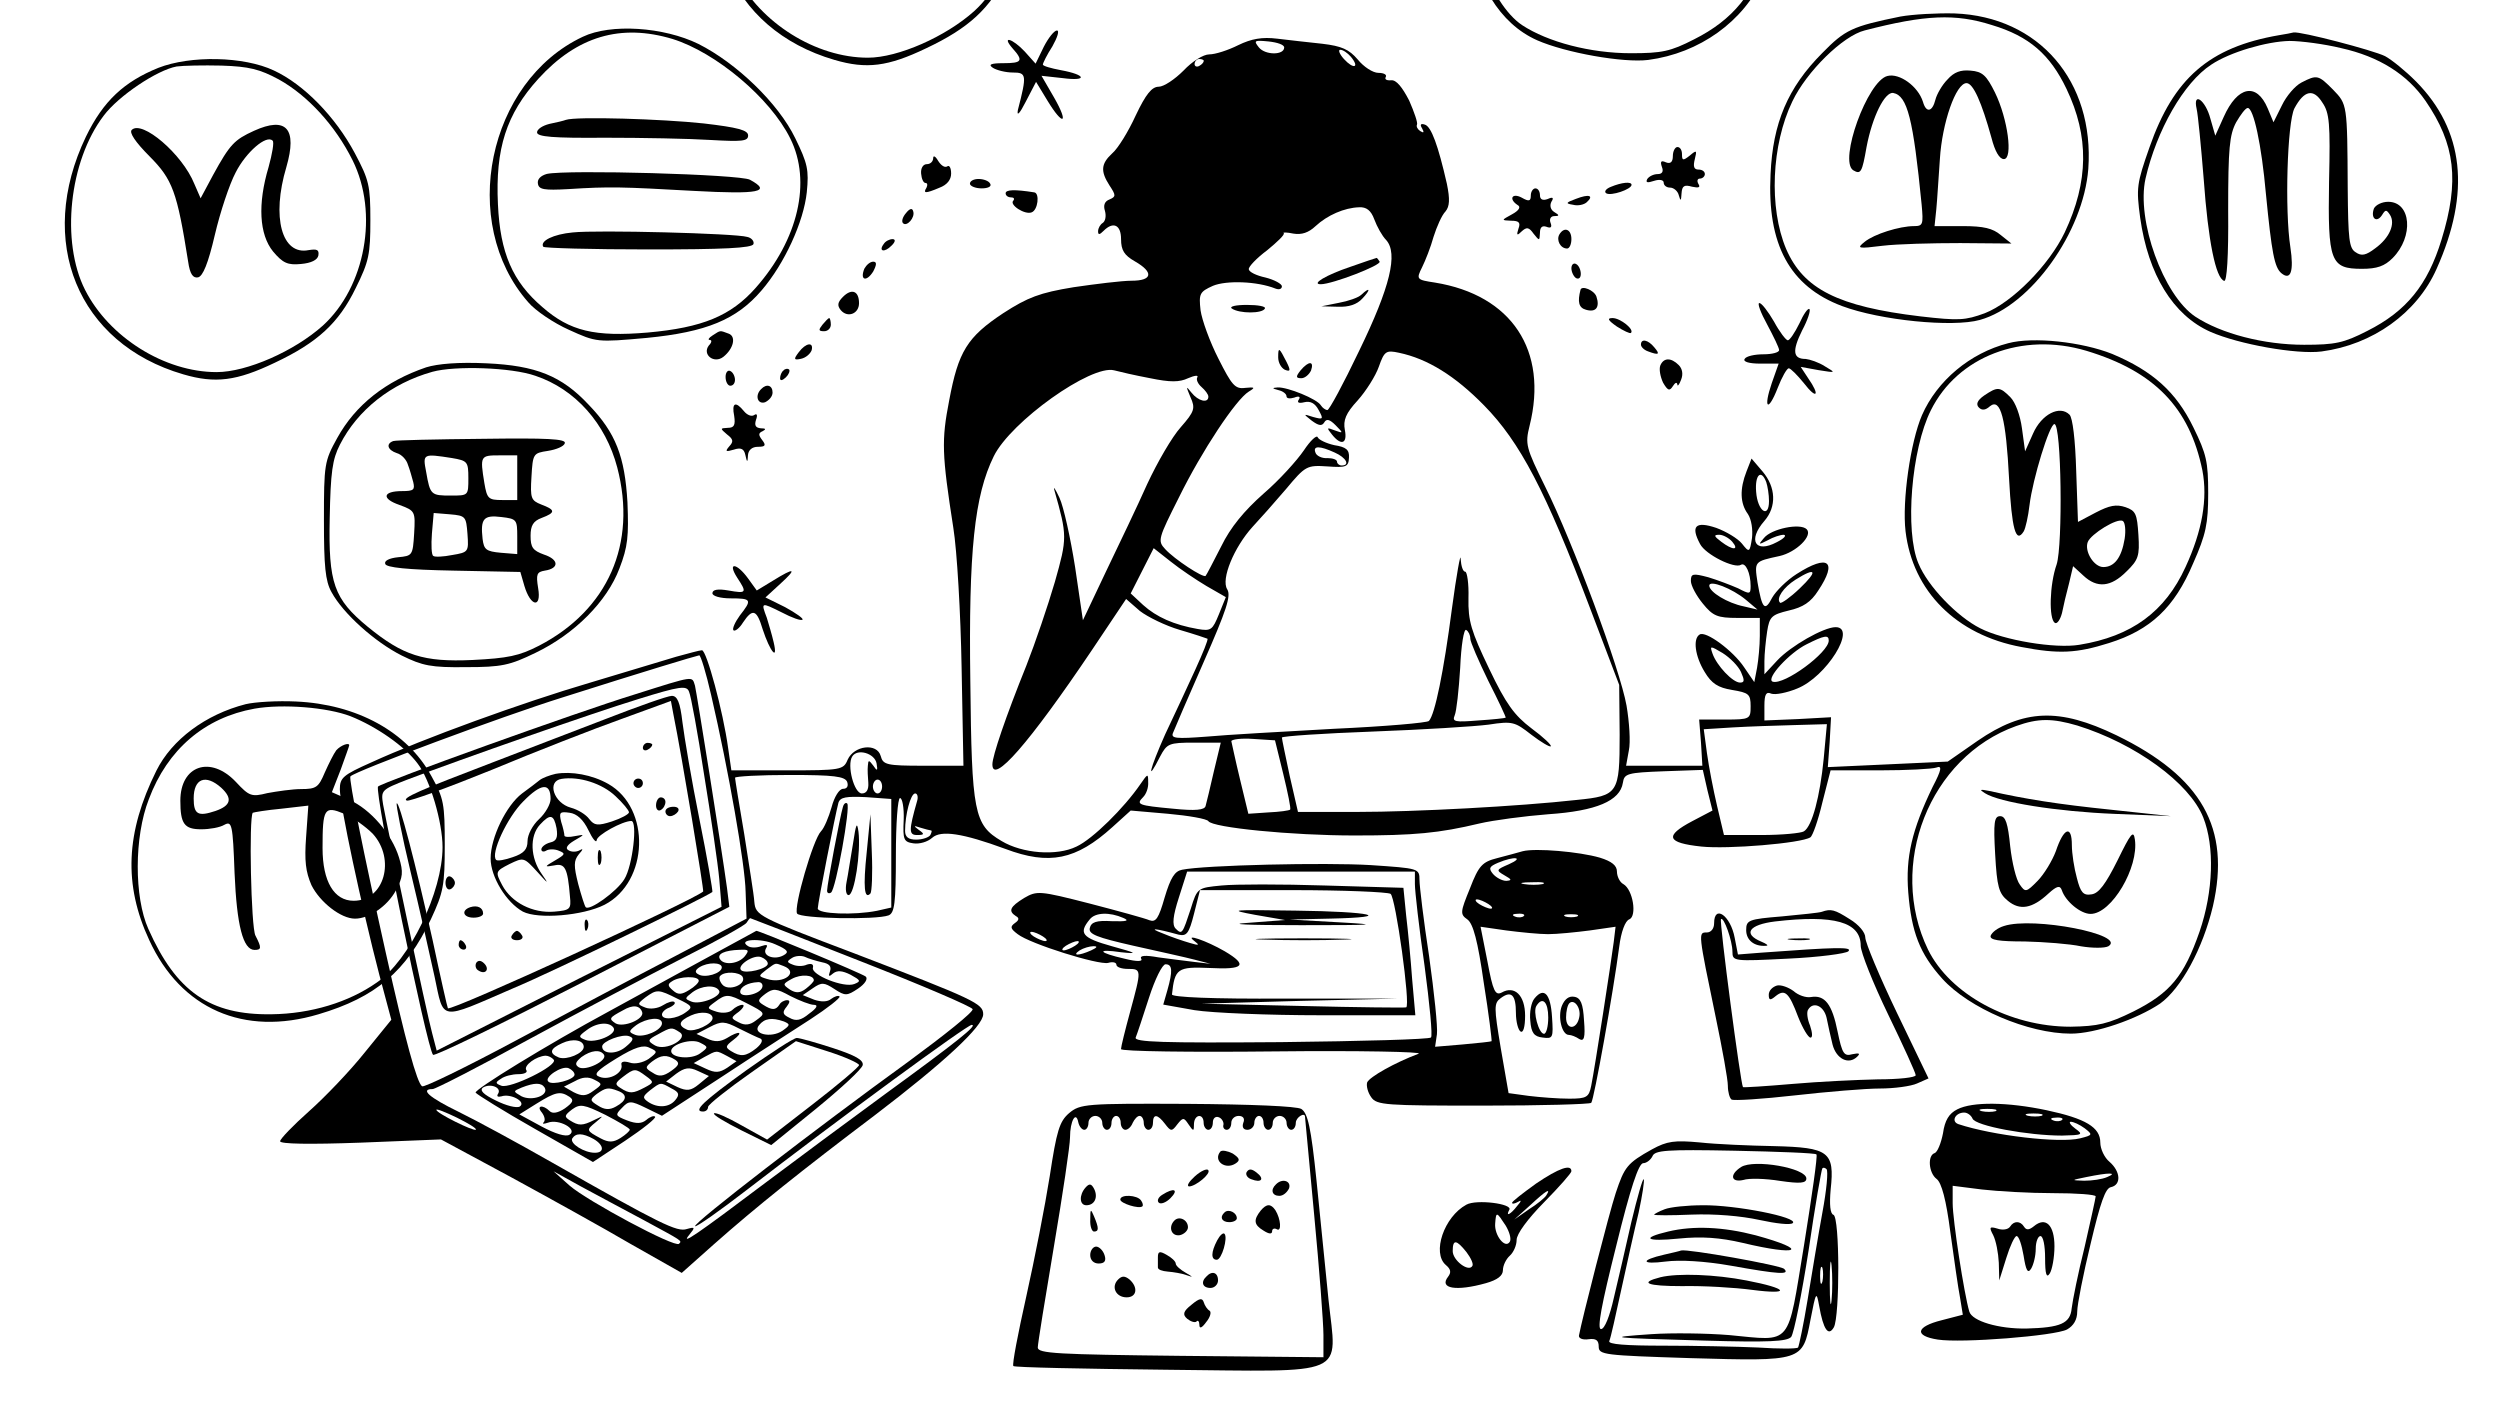 <svg width="1312" height="736" viewBox="0 0 1312 736" fill="none" xmlns="http://www.w3.org/2000/svg">
<g clip-path="url(#clip0_285_113)">
<path d="M547.768 24.58L543.482 33.405L537.768 27.031C531.339 20.167 525.386 18.451 531.339 25.315C537.291 31.934 536.339 33.16 526.576 33.16C519.909 33.16 518.48 33.895 521.1 35.611C523.005 36.837 527.767 38.062 531.577 38.062C538.72 38.062 538.958 39.288 534.196 57.674C533.482 61.351 535.148 59.635 538.244 53.507L543.721 42.965L549.673 52.771C558.007 66.499 561.103 65.028 553.245 51.3L546.578 39.779L557.769 41.004C570.866 42.72 570.151 39.288 556.817 36.837C551.578 35.856 547.292 34.63 547.292 33.895C547.292 33.16 549.435 28.747 552.293 24.334C554.912 19.677 556.102 15.999 554.674 15.999C553.245 15.999 550.15 19.922 547.768 24.58Z" fill="black"/>
<path d="M649.828 23.695C644.522 26.362 637.769 28.543 634.634 28.543C631.499 28.543 625.711 32.179 621.129 37.028C616.547 41.633 610.759 45.512 608.106 45.512C604.489 45.512 601.354 49.391 596.048 60.541C592.189 69.026 586.643 77.995 583.749 80.419C577.719 85.995 577.478 89.873 582.302 97.388C585.678 102.479 585.678 103.206 582.302 104.66C579.649 105.63 578.925 107.812 579.89 110.721C580.613 113.387 580.131 116.054 578.684 117.023C577.478 117.75 576.273 119.69 576.273 121.387C576.273 123.326 576.996 123.326 579.166 121.144C584.231 116.054 588.331 117.993 588.331 125.508C588.331 131.326 590.019 133.992 595.566 137.143C605.695 142.961 604.73 147.325 593.877 147.325C588.813 147.325 575.067 149.022 563.491 150.718C545.645 153.627 539.374 156.051 526.593 164.293C507.541 176.899 502.959 184.414 498.135 210.109C494.035 231.199 494.277 238.229 500.306 277.015C502.235 288.893 504.164 322.103 504.647 350.223L505.611 401.856H484.63C465.337 401.856 463.408 401.371 462.202 396.766C460.272 389.736 448.214 391.19 444.838 398.705C442.667 404.038 441.22 404.28 413.245 404.28H383.823L382.135 392.645C379.482 373.252 370.8 341.253 368.389 341.253C367.183 341.253 361.154 342.95 354.884 344.647C348.613 346.586 328.356 352.647 309.786 358.222C274.335 368.646 222.243 387.554 194.751 400.159C180.04 406.704 178.351 408.159 178.351 414.219C178.351 422.219 189.686 475.549 199.091 511.668L205.362 535.182L191.374 552.393C183.657 562.09 170.393 575.907 162.193 583.18C153.753 590.694 147 597.724 147 598.936C147 600.391 162.435 600.633 189.204 599.664L231.408 597.967L268.306 617.844C288.322 628.753 316.78 644.51 331.25 652.994L357.778 668.023L374.659 652.994C396.846 633.359 420.48 614.451 459.308 585.119C495.241 557.726 515.981 538.576 515.981 532.273C515.981 526.698 511.399 524.516 448.214 500.275C397.57 481.125 396.605 480.397 395.882 473.367C395.64 469.246 392.988 453.49 390.576 437.733C387.923 422.219 385.753 408.886 385.753 408.159C385.753 407.432 398.776 406.704 414.451 406.704C437.603 406.704 443.391 407.432 444.597 410.341C445.32 412.522 444.597 413.977 442.426 413.977C440.497 413.977 437.844 418.098 436.397 423.673C434.95 428.764 432.539 434.582 430.85 436.279C426.751 440.4 416.381 476.276 418.31 479.428C419.998 482.094 459.79 482.821 466.302 480.397C469.437 479.185 470.16 474.095 470.16 448.884C470.16 432.4 471.125 418.825 472.331 418.825C473.536 418.825 474.501 423.916 474.26 430.218C473.778 440.642 474.26 441.854 479.324 442.581C482.46 443.066 486.801 441.854 489.212 439.672C493.794 435.551 505.129 437.248 527.557 445.49C550.709 454.217 564.697 451.308 583.749 434.097L593.395 425.37L612.929 427.067C623.782 428.037 633.428 429.733 634.152 430.945C636.322 434.339 677.803 438.46 710.842 438.46C742.194 438.46 755.216 437.248 776.439 432.158C783.674 430.461 800.073 428.279 812.614 427.309C837.695 425.612 850.235 420.279 851.682 410.825C852.406 405.977 853.853 405.492 873.146 404.765L893.645 404.038L896.056 414.704L898.709 425.37L888.098 430.945C873.387 438.703 874.593 442.339 892.921 444.278C906.668 445.733 945.254 442.581 950.077 439.43C951.283 438.703 954.177 430.461 956.347 421.249L960.688 404.28H986.493C1000.72 404.28 1014.23 403.553 1016.16 402.826C1019.29 401.614 1019.05 403.795 1014.23 413.007C1003.37 435.551 999.998 449.854 1001.45 468.277C1003.13 489.124 1007.47 500.517 1019.29 513.608C1033.28 529.122 1064.39 542.455 1086.82 542.455C1099.6 542.455 1121.3 534.94 1133.6 526.698C1144.7 518.698 1156.03 497.851 1161.34 475.549C1170.74 434.582 1155.55 407.674 1110.69 385.857C1080.55 371.312 1062.22 372.04 1037.86 388.766L1022.19 399.674L990.834 401.129L959.241 402.583L960.206 389.493L960.93 376.403L943.566 377.373L925.961 378.1V370.343C925.961 364.282 926.925 362.828 929.578 364.04C931.749 364.767 937.778 363.555 943.083 361.374C958.518 355.313 974.676 329.133 963.341 329.133C957.071 329.133 939.707 339.072 932.713 346.586L925.961 353.859V347.071C925.961 343.193 926.684 336.163 927.408 331.315C928.614 323.557 929.819 322.588 938.742 320.406C946.219 318.709 950.318 316.043 954.177 309.982C964.547 294.468 959.483 290.59 942.842 301.256C937.537 304.649 931.99 310.225 930.061 313.619C926.202 321.133 924.755 319.679 922.343 305.619C920.655 294.468 920.655 294.711 933.919 291.802C942.601 289.862 951.524 281.136 948.148 277.742C944.772 274.348 929.578 277.499 925.72 282.348C922.584 285.984 922.826 285.984 927.649 283.56C930.543 281.863 934.402 280.651 936.09 280.651C937.778 280.893 936.331 282.59 932.472 284.529C921.137 290.59 917.038 283.56 925.961 273.378C932.472 265.864 931.99 255.682 924.996 247.44L919.208 240.653L916.555 247.44C912.938 256.652 913.179 264.167 917.279 269.742C919.208 272.651 919.932 277.984 919.449 282.348C918.244 290.105 918.002 290.105 914.144 285.256C911.973 282.59 905.944 278.954 900.639 277.015C889.786 273.378 887.133 276.045 892.198 285.499C895.092 291.074 910.285 298.589 913.661 296.407C916.073 294.953 918.726 300.771 918.726 307.558C918.726 311.922 918.244 311.922 912.214 308.77C908.356 307.073 901.362 304.407 896.539 302.952C888.339 300.771 887.374 301.013 887.374 304.892C887.374 307.316 890.268 312.649 893.645 316.77C898.95 323.315 901.362 324.285 911.732 324.285H923.549V333.739C923.549 338.829 922.826 346.344 922.102 350.465L920.655 357.98L915.35 350.223C909.562 341.496 895.092 330.83 891.957 333.011C888.339 335.193 889.545 344.405 894.609 352.647C898.227 358.707 901.603 360.889 909.079 362.101C917.761 363.555 918.726 364.282 918.726 370.585C918.726 377.373 918.485 377.615 905.221 377.615H891.715L892.68 389.736L893.404 401.856H873.387H853.37L854.817 393.857C855.782 389.493 855.058 378.827 853.611 370.343C850.235 351.192 825.395 284.529 810.925 255.44C800.796 234.835 800.314 233.138 802.726 223.442C812.614 183.929 793.32 154.839 753.046 148.294C743.399 146.84 743.158 146.597 746.293 140.295C747.982 136.901 750.875 129.629 752.322 124.296C754.011 118.963 756.663 112.902 758.593 110.963C760.763 108.296 761.004 104.66 759.316 96.418C754.734 76.298 751.117 66.359 747.74 65.39C745.57 64.662 745.088 65.39 746.293 67.329C747.499 69.511 747.258 69.996 745.329 68.784C743.882 67.814 743.158 66.359 743.641 65.39C744.123 64.42 742.194 58.845 739.541 52.784C735.923 45.754 732.788 41.876 730.135 42.118C727.724 42.361 726.518 41.633 727.241 40.421C727.965 39.209 726.277 38.24 723.383 38.24C720.489 38.24 715.665 35.088 712.53 31.21C707.948 25.877 704.09 24.18 693.961 22.968C686.967 22.241 676.356 21.029 670.327 20.301C662.368 19.332 656.821 20.301 649.828 23.695ZM673.944 24.907C673.944 29.028 664.056 29.028 660.68 24.907C657.786 21.271 658.268 21.029 665.744 21.756C670.327 22.241 673.944 23.453 673.944 24.907ZM708.913 29.755C713.736 35.573 710.36 36.543 705.295 30.967C702.884 28.301 702.16 26.119 703.366 26.119C704.813 26.119 707.225 27.816 708.913 29.755ZM631.74 31.937C631.74 32.664 630.776 33.876 629.329 34.603C628.123 35.331 626.917 34.846 626.917 33.634C626.917 32.179 628.123 30.967 629.329 30.967C630.776 30.967 631.74 31.452 631.74 31.937ZM721.212 115.084C722.659 118.963 725.312 123.811 727.483 125.992C733.753 133.022 729.653 150.476 713.254 184.171C705.054 201.382 697.578 215.2 696.614 215.2C695.649 215.2 693.961 213.988 693.237 212.776C691.308 209.382 675.632 203.079 670.568 203.322C667.433 203.564 667.433 203.806 671.05 204.776C673.221 205.261 675.15 206.715 675.15 207.927C675.15 209.139 676.838 209.382 679.25 208.655C681.661 207.685 682.626 208.17 681.661 209.624C680.455 211.321 681.661 211.806 684.555 211.079C687.69 210.351 690.102 211.564 692.031 215.2C694.684 220.048 694.443 220.29 689.137 218.836C683.832 217.139 683.832 217.139 688.414 220.775C692.031 223.442 693.72 223.684 694.925 221.745C696.131 219.563 697.819 220.048 700.954 223.199C705.054 227.32 705.054 227.563 700.472 225.866C696.131 224.169 696.131 224.411 699.025 228.047C703.848 234.108 707.225 232.896 705.778 225.623C704.813 220.533 706.26 216.897 712.53 210.109C716.871 205.261 721.936 197.261 723.624 192.413C726.518 184.171 727.483 183.686 734.235 185.141C749.187 188.292 763.657 197.261 778.851 212.776C797.661 231.926 811.167 257.622 834.559 319.436L849.753 359.434L849.994 385.615C849.994 416.401 849.271 417.613 827.566 419.795C797.179 423.188 742.194 426.097 712.53 426.097H681.179L676.838 407.189C674.668 397.008 672.738 387.796 672.738 387.069C672.738 386.342 694.202 384.887 720.489 383.918C746.535 382.948 774.027 381.251 781.262 380.282C793.803 378.342 795.009 378.827 803.69 385.615C808.755 389.493 813.337 392.16 813.819 391.675C814.543 391.19 809.961 386.827 803.69 382.221C794.767 375.433 790.426 369.616 781.503 350.95C772.098 331.315 770.41 325.982 770.651 313.861C770.892 306.346 769.927 300.044 768.963 300.044C767.757 300.044 766.792 297.135 766.551 293.256C766.551 289.62 764.381 301.498 761.969 319.436C757.628 352.647 753.046 374.949 749.911 378.342C749.187 379.312 726.759 381.251 700.231 382.463C673.944 383.918 643.557 385.615 633.187 386.584C617.27 387.796 614.376 387.554 615.582 384.645C616.306 382.706 623.541 365.979 631.74 347.314C643.557 320.406 646.21 312.649 644.04 309.255C640.663 303.922 647.657 287.196 657.304 276.53C661.162 272.409 669.121 263.439 674.909 256.652C685.038 244.531 685.761 244.047 696.614 244.774C706.501 245.501 707.707 245.016 707.948 240.168C708.189 236.047 706.501 234.593 700.231 233.623C695.89 232.653 692.031 230.714 691.549 229.502C691.067 228.047 687.69 231.199 684.314 236.289C680.697 241.623 671.291 252.046 663.092 259.076C652.963 268.045 645.728 276.772 640.905 286.711C636.805 294.711 633.187 301.74 632.705 302.225C631.499 303.437 616.306 293.498 611.482 288.165C607.383 283.802 607.865 282.59 618.717 261.015C630.776 236.532 648.622 209.624 655.374 205.503C658.992 203.322 658.51 203.079 653.445 203.564C648.139 204.291 646.451 202.11 639.458 188.292C634.875 179.323 630.776 167.93 630.052 162.839C629.087 154.112 629.57 153.142 636.564 149.991C643.557 147.082 659.715 147.567 669.362 151.446C671.291 152.173 672.738 151.688 672.738 150.234C672.738 149.022 668.88 146.84 664.056 145.628C659.474 144.658 655.374 142.719 655.374 141.264C655.133 140.052 659.474 135.446 665.021 131.326C670.327 126.962 674.426 123.084 673.703 122.356C672.979 121.871 675.391 121.871 678.767 122.599C683.108 123.326 686.726 122.114 690.343 118.72C696.614 112.902 705.537 109.024 713.254 108.781C717.112 108.539 719.524 110.478 721.212 115.084ZM603.524 198.473C614.135 200.655 618.959 200.655 623.541 198.473C626.917 197.019 629.087 196.776 628.364 197.989C627.641 199.201 628.605 201.382 630.534 203.079C632.464 204.776 634.152 206.958 634.152 208.17C634.152 211.806 628.846 210.594 625.229 205.988C622.335 202.352 622.335 202.594 624.747 208.412C627.399 214.23 626.917 215.927 619.682 224.169C615.1 229.26 607.383 242.592 602.077 253.985C597.013 265.379 587.125 285.984 580.372 300.044L568.314 325.497L564.214 297.619C561.803 282.348 558.185 265.864 556.015 261.258C553.844 256.652 552.638 254.713 553.362 257.379C560.114 281.136 560.114 282.348 553.603 305.377C549.986 317.74 543.233 337.617 538.651 349.253C527.798 376.161 520.805 396.766 520.805 401.129C520.805 412.037 539.857 390.463 573.137 341.011L590.984 314.346L598.218 320.648C602.318 323.8 611.724 328.406 619.2 330.587C626.676 332.769 633.187 334.951 633.67 335.193C634.152 335.678 631.258 342.708 627.399 351.192C623.541 359.677 616.306 375.191 611.482 385.372C603.283 403.795 601.354 411.795 608.83 397.008C612.447 390.22 613.412 389.736 626.676 389.736H640.663L637.046 404.765C635.117 413.249 633.187 421.249 632.705 422.946C632.223 425.128 627.399 425.612 615.582 424.4C597.254 422.704 596.048 422.219 599.907 418.34C601.595 416.643 602.801 413.249 602.559 410.341C602.559 405.735 602.318 405.977 598.46 411.553C590.019 423.916 573.379 440.4 564.938 444.278C554.568 449.369 536.48 447.914 525.628 441.369C511.158 432.885 509.952 426.582 509.229 357.737C508.264 289.135 511.399 260.046 521.528 239.441C530.451 221.26 572.655 191.201 584.713 194.352C587.366 195.08 595.807 197.019 603.524 198.473ZM700.472 237.502C706.501 240.168 708.672 244.289 704.09 244.289C702.884 244.289 701.678 243.319 701.678 242.35C701.678 241.138 699.266 240.41 696.614 240.41C693.72 240.653 690.826 239.198 690.343 237.502C688.896 233.865 692.514 233.865 700.472 237.502ZM926.925 253.016C927.649 255.198 928.372 259.561 928.372 262.955C928.372 272.409 922.343 268.288 921.62 258.106C920.896 249.137 924.273 245.986 926.925 253.016ZM909.079 284.287C912.938 288.893 909.32 288.893 903.291 284.287C899.433 281.378 899.192 280.651 902.327 280.651C904.256 280.651 907.391 282.348 909.079 284.287ZM633.187 307.558L643.316 313.376L639.699 322.345C636.322 330.587 635.599 331.315 628.605 330.103C616.065 327.921 606.9 323.8 599.907 317.497L593.395 311.437L599.424 299.559L605.453 287.681L614.376 294.711C619.2 298.589 627.882 304.407 633.187 307.558ZM944.53 308.77C939.466 313.619 934.643 317.012 934.16 316.285C931.99 314.103 935.849 308.286 942.36 304.165C953.212 297.377 954.177 299.559 944.53 308.77ZM916.314 314.831L922.343 319.921L915.108 318.224C906.668 316.528 897.021 310.71 897.021 307.316C897.021 304.165 909.079 308.77 916.314 314.831ZM771.616 335.193C771.616 336.89 775.957 346.829 781.021 357.253C786.327 367.676 790.426 376.403 790.185 376.645C789.944 376.888 783.433 377.615 775.715 378.1C763.657 379.07 761.969 378.827 763.416 375.433C764.381 373.252 765.586 362.101 766.31 350.465C766.792 338.829 768.239 329.86 769.445 330.587C770.651 331.315 771.616 333.254 771.616 335.193ZM959.724 336.163C959.724 342.465 936.331 359.677 930.302 357.737C926.443 356.283 939.225 342.465 948.148 338.102C957.312 333.496 959.724 333.011 959.724 336.163ZM913.661 352.647C915.591 357.01 915.591 358.222 913.179 358.222C909.32 358.222 900.88 349.253 898.709 342.95C897.262 338.829 897.503 338.829 904.015 342.708C907.873 345.132 912.214 349.495 913.661 352.647ZM373.212 364.767C382.376 404.28 391.058 453.975 391.299 468.034L391.782 482.094L354.401 501.729C333.902 512.396 296.04 532.516 270.235 546.333C244.43 560.151 222.484 570.817 221.52 570.089C218.867 568.393 212.838 546.576 202.468 500.033C190.892 448.157 182.933 408.644 183.898 407.432C186.792 404.523 263.482 375.918 295.316 365.979C338.002 352.404 364.53 344.405 366.942 343.92C367.665 343.678 370.559 353.132 373.212 364.767ZM1090.19 380.766C1120.58 390.22 1149.04 410.825 1156.27 429.006C1162.3 444.278 1161.58 467.792 1154.34 488.882C1146.14 512.396 1138.91 521.122 1119.62 530.819C1106.35 537.364 1101.05 538.576 1086.58 538.818C1054.74 538.818 1023.39 521.85 1011.82 498.336C990.352 453.975 1012.54 397.25 1058.12 381.009C1069.69 376.888 1076.93 376.888 1090.19 380.766ZM957.071 398.22C955.142 417.855 951.042 433.612 946.701 436.279C945.254 437.248 935.125 438.218 924.514 438.218H904.738L901.121 422.946C899.192 414.704 896.78 402.341 895.815 395.311L894.127 382.706L909.562 381.736C917.761 381.251 932.472 380.766 941.636 380.524L958.759 380.039L957.071 398.22ZM673.462 406.22C675.873 416.158 677.562 424.4 677.079 424.885C676.597 425.37 671.532 426.097 665.744 426.34L655.133 427.067L650.792 409.129C648.381 399.19 646.451 389.978 646.21 389.008C646.21 388.039 651.275 387.312 657.786 387.796L669.121 388.524L673.462 406.22ZM460.031 400.644C460.755 404.765 460.272 404.765 458.343 401.856C455.932 398.705 455.69 398.705 455.449 401.856C455.208 403.795 455.449 407.916 455.69 410.825C455.932 414.462 454.726 416.401 452.314 416.401C448.214 416.401 444.356 401.614 447.25 397.008C449.902 392.645 459.067 395.311 460.031 400.644ZM462.925 412.765C462.925 414.704 461.961 416.401 460.514 416.401C459.308 416.401 458.102 414.704 458.102 412.765C458.102 410.825 459.308 409.129 460.514 409.129C461.961 409.129 462.925 410.825 462.925 412.765ZM467.749 447.914V476.276L460.272 477.973C448.214 480.397 429.162 479.67 429.162 476.761C429.162 474.095 438.327 427.552 440.015 421.249C440.979 418.34 444.114 417.855 454.485 418.34L467.749 419.31V447.914ZM481.254 420.522C476.913 435.794 476.913 438.218 481.254 438.218C485.112 438.218 485.354 437.733 482.218 435.551C479.324 433.37 479.324 433.127 482.942 434.339C485.354 435.066 488.006 435.794 488.489 435.794C489.212 435.794 488.971 436.763 488.248 438.218C487.524 439.43 484.148 440.642 480.771 440.642C476.672 440.642 474.983 439.187 474.983 436.036C474.983 427.552 477.877 416.401 480.289 416.401C481.495 416.401 481.977 418.34 481.254 420.522ZM452.073 504.638C483.665 517.001 510.193 528.395 510.435 529.607C510.917 531.061 495.724 543.182 476.913 556.999C427.715 592.634 363.566 642.085 364.771 643.54C365.495 644.025 377.553 635.54 392.023 624.389C439.773 587.543 507.541 537.849 509.952 537.849C513.329 537.849 502.717 546.333 464.131 574.453C445.561 588.028 417.828 608.633 402.634 620.026C365.013 648.388 357.054 653.721 361.636 648.146C365.013 644.025 364.771 643.782 360.43 644.994C355.366 646.691 346.925 642.57 289.287 609.845C271.441 599.664 249.495 587.785 240.572 583.422C225.137 575.907 220.314 571.544 227.067 571.544C228.514 571.544 251.665 559.666 278.193 545.121C304.963 530.576 340.896 511.668 358.501 502.699C375.865 493.972 390.817 485.73 391.782 484.276C392.505 483.064 393.47 481.852 393.711 481.852C393.952 481.852 420.239 492.033 452.073 504.638ZM249.736 592.876C248.53 593.846 228.996 584.149 228.996 582.452C228.996 581.725 233.819 583.664 239.848 586.573C245.636 589.482 250.218 592.149 249.736 592.876ZM337.52 640.146C358.501 651.539 358.019 651.055 356.331 652.752C354.16 654.933 308.098 630.207 298.934 622.208L290.493 614.693L304.963 622.693C312.921 627.056 327.632 634.813 337.52 640.146Z" fill="black"/>
<path d="M708.581 140.061C696.04 144.263 687.84 149.166 693.146 149.166C699.175 149.166 725.222 139.127 724.016 137.26C723.293 136.093 722.569 135.159 722.328 135.392C722.087 135.392 715.816 137.493 708.581 140.061Z" fill="black"/>
<path d="M714.488 154.638C712.816 156.223 707.564 158.035 702.55 158.941L693.478 160.753L702.073 160.98C707.803 161.206 712.1 159.847 714.965 156.676C719.501 151.92 719.024 150.334 714.488 154.638Z" fill="black"/>
<path d="M646.472 161.922C650.433 164.643 662.562 164.643 663.8 161.922C664.542 160.834 660.334 160.017 654.393 160.017C648.452 160.017 644.987 160.834 646.472 161.922Z" fill="black"/>
<path d="M670.79 187.511C670.79 190.406 672.4 193.06 674.241 194.025C677.231 195.231 677.462 194.507 675.161 189.923C671.25 182.203 670.79 181.962 670.79 187.511Z" fill="black"/>
<path d="M682.487 194.44C679.965 197.678 679.965 198.487 682.991 198.487C684.756 198.487 687.025 196.599 688.033 194.44C689.798 189.314 686.773 189.314 682.487 194.44Z" fill="black"/>
<path d="M333.004 364.463C302.962 373.687 200.577 410.584 198.413 412.769C196.25 414.953 224.13 550.405 227.254 553.561C227.975 554.531 263.305 537.297 305.846 515.45L382.755 475.882L381.553 466.173C378.669 445.054 365.69 363.977 364.729 359.851C363.047 354.753 365.21 354.267 333.004 364.463ZM369.536 406.7C373.141 428.79 376.746 453.307 377.467 461.318L378.669 475.882L303.923 513.508L229.177 551.376L226.774 542.152C224.13 532.684 203.461 435.344 201.057 422.236C199.855 414.711 200.096 414.468 213.795 409.128C242.636 398.204 310.412 374.415 334.927 366.89C356.798 360.093 360.403 359.608 361.605 363.006C362.566 364.948 366.171 384.61 369.536 406.7Z" fill="black"/>
<path d="M317.274 377.543C300.104 384.081 273.26 394.494 258.025 400.306C220.541 414.594 210.384 418.953 213.528 420.164C214.979 420.648 235.051 413.383 258.267 403.939C281.483 394.252 311.954 382.386 326.222 377.301L352.098 367.856L353.307 374.395C358.144 398.369 369.51 467.386 369.026 467.87C363.464 472.713 236.26 531.075 235.051 529.138C234.809 528.896 231.181 512.913 227.07 493.54C218.122 453.34 209.416 420.164 208.207 421.617C207.724 422.101 210.867 438.326 215.462 457.457C220.057 476.588 225.619 501.289 228.038 512.428C233.116 536.161 229.972 535.676 269.149 518.725C290.672 509.765 370.961 470.534 373.863 468.112C374.105 467.628 371.203 450.434 367.092 430.092C362.98 409.751 359.111 386.745 358.144 378.996C356.935 368.583 355.484 365.192 352.582 365.192C350.405 365.192 334.686 370.762 317.274 377.543Z" fill="black"/>
<path d="M337.38 392.498C337.38 393.7 338.613 394.181 339.846 393.46C341.326 392.739 342.312 391.536 342.312 390.815C342.312 390.334 341.326 389.853 339.846 389.853C338.613 389.853 337.38 391.055 337.38 392.498Z" fill="black"/>
<path d="M291.607 406.104C288.461 406.825 284.588 408.266 283.136 409.468C281.684 410.669 277.569 413.793 273.938 416.436C265.709 422.683 257.479 439.502 257.479 450.555C257.479 460.166 265.709 473.621 274.422 478.426C282.41 482.511 305.888 480.589 317.264 474.822C340.5 462.809 341.71 424.124 319.2 411.39C310.729 406.584 299.837 404.662 291.607 406.104ZM323.073 417.877C326.945 421.481 330.092 425.326 330.092 426.287C330.092 427.248 326.219 429.41 321.136 431.092C313.633 433.495 311.939 433.255 309.276 429.891C307.582 427.488 303.225 424.845 299.595 423.884C290.639 421.481 286.766 409.948 294.754 408.747C303.951 407.305 316.053 411.15 323.073 417.877ZM288.945 419.319C288.945 421.962 286.282 426.767 282.894 429.891C279.505 433.015 276.843 438.06 276.843 441.424C276.843 445.749 274.906 447.912 269.097 449.834C264.983 451.275 261.11 451.996 260.384 451.275C257.237 448.152 266.193 428.93 274.664 420.52C284.104 410.909 288.945 410.669 288.945 419.319ZM308.792 435.658C310.971 440.223 312.907 442.625 313.149 440.944C313.149 438.301 326.703 430.852 331.302 430.852C334.691 430.852 332.028 454.399 327.671 461.367C323.799 467.854 309.034 478.426 307.34 476.024C306.856 475.543 305.162 470.257 303.467 464.01C301.047 454.399 301.047 451.756 303.709 448.392C306.13 445.749 306.13 445.028 304.193 446.23C302.499 447.191 299.837 447.191 298.384 446.23C296.448 445.269 297.658 443.346 301.289 441.184C307.098 437.82 307.098 437.82 301.773 438.781C298.626 439.502 296.206 439.262 296.206 438.541C296.206 437.58 295.48 434.216 294.512 431.333C293.302 426.287 293.786 425.806 298.869 426.527C302.741 427.008 306.13 430.131 308.792 435.658ZM292.091 434.696C292.817 439.502 292.091 441.424 288.703 442.145C286.04 442.866 284.104 444.548 284.104 445.749C284.104 446.95 285.314 447.191 286.524 446.47C287.977 445.509 291.123 445.509 293.302 446.47C296.932 447.912 296.69 448.392 291.365 451.516C285.556 454.88 285.556 455.12 290.881 454.159C296.448 452.957 297.9 455.36 299.111 470.497C299.837 477.225 299.111 477.706 290.881 478.426C279.505 479.388 268.371 473.621 263.531 464.49C259.9 457.523 259.9 457.282 267.403 453.438C274.906 449.834 274.906 449.834 282.168 457.763C287.735 464.01 288.219 464.25 284.346 458.724C278.295 450.314 277.811 438.781 283.378 432.774C288.703 427.008 290.639 427.248 292.091 434.696Z" fill="black"/>
<path d="M313.705 450.071C313.705 453.677 314.312 454.965 315.223 453.162C315.83 451.616 315.83 448.525 315.223 446.722C314.312 445.177 313.705 446.465 313.705 450.071Z" fill="black"/>
<path d="M332.447 411.06C332.447 412.293 333.68 413.526 334.913 413.526C336.393 413.526 337.379 412.293 337.379 411.06C337.379 409.581 336.393 408.594 334.913 408.594C333.68 408.594 332.447 409.581 332.447 411.06Z" fill="black"/>
<path d="M344.284 422.709C344.284 424.834 345.517 425.897 346.75 425.1C348.23 424.303 349.216 422.444 349.216 420.85C349.216 419.522 348.23 418.459 346.75 418.459C345.517 418.459 344.284 420.319 344.284 422.709Z" fill="black"/>
<path d="M349.216 425.857C349.216 427.09 350.278 428.323 351.606 428.323C353.2 428.323 355.059 427.09 355.856 425.857C356.653 424.378 355.591 423.391 353.466 423.391C351.075 423.391 349.216 424.378 349.216 425.857Z" fill="black"/>
<path d="M233.806 463.341C233.806 465.663 234.927 467.21 236.272 466.695C237.617 466.179 238.738 464.631 238.738 463.341C238.738 462.052 237.617 460.504 236.272 459.988C234.927 459.473 233.806 461.02 233.806 463.341Z" fill="black"/>
<path d="M246.802 476.092C241.816 477.765 243.063 481.591 248.547 481.591C251.29 481.591 253.533 480.634 253.533 479.439C253.533 476.331 250.542 474.896 246.802 476.092Z" fill="black"/>
<path d="M306.848 485.982C306.848 488.611 307.587 489.328 308.326 487.416C309.065 485.743 308.819 483.592 308.08 482.875C307.341 481.919 306.602 483.353 306.848 485.982Z" fill="black"/>
<path d="M268.595 490.961C267.787 492.194 268.865 493.427 271.289 493.427C273.714 493.427 274.791 492.194 273.983 490.961C273.175 489.481 271.828 488.495 271.289 488.495C270.751 488.495 269.404 489.481 268.595 490.961Z" fill="black"/>
<path d="M240.71 495.893C240.71 497.126 241.912 498.359 243.355 498.359C244.557 498.359 245.038 497.126 244.317 495.893C243.595 494.414 242.393 493.427 241.672 493.427C241.191 493.427 240.71 494.414 240.71 495.893Z" fill="black"/>
<path d="M249.922 505.318C249.194 506.743 249.68 508.642 251.136 509.354C254.777 511.728 257.204 508.642 254.049 505.556C252.35 503.894 250.893 503.894 249.922 505.318Z" fill="black"/>
<path d="M1041.7 416.27C1049.19 421.091 1079.64 425.913 1109.61 427.118L1139.34 428.323L1107.92 424.948C1079.88 422.055 1063.21 419.404 1043.87 415.064C1039.04 414.1 1038.56 414.341 1041.7 416.27Z" fill="black"/>
<path d="M1047.06 448.352C1048.02 465.45 1048.97 468.87 1053.77 472.778C1060 477.907 1066.47 476.93 1075.09 468.87C1079.41 464.962 1081.08 464.473 1082.04 467.16C1083.96 473.022 1091.87 479.617 1097.14 479.617C1108.16 479.617 1122.54 455.192 1120.38 440.536C1119.66 435.407 1118.22 437.361 1111.27 451.528C1105.04 463.985 1101.45 468.87 1097.62 469.358C1093.3 470.091 1091.87 468.381 1089.95 460.809C1088.51 455.68 1087.31 447.864 1087.31 443.467C1087.31 432.72 1083 434.43 1078.93 446.643C1077.01 451.772 1072.7 458.855 1069.34 462.275C1063.35 468.381 1062.87 468.381 1060 464.229C1058.08 461.786 1055.92 452.749 1054.96 444.2C1053.77 432.231 1052.57 428.323 1049.69 428.323C1046.58 428.323 1046.1 431.499 1047.06 448.352Z" fill="black"/>
<path d="M1051.65 485.973C1048.3 486.986 1045.43 489.266 1044.71 491.04C1043.99 493.32 1049.02 494.08 1062.66 494.08C1072.94 494.333 1086.1 495.346 1092.08 496.613C1098.07 497.626 1104.53 497.626 1106.44 496.613C1116.49 490.533 1066.96 480.906 1051.65 485.973Z" fill="black"/>
<path d="M442.323 423.632C440.944 427.99 434.048 464.309 434.048 467.457C434.048 468.667 434.967 469.152 436.117 468.425C438.645 466.73 446.46 423.39 444.621 421.695C443.932 420.968 442.782 421.695 442.323 423.632Z" fill="black"/>
<path d="M454.851 447.278C452.905 465.779 453.635 472.266 456.797 468.902C457.527 468.181 458.014 458.571 457.527 447.519L456.797 427.337L454.851 447.278Z" fill="black"/>
<path d="M447.666 442.676C446.364 450.061 445.062 459.168 444.28 462.861C443.499 466.799 444.02 469.753 445.322 469.753C448.448 469.753 451.834 447.107 450.532 436.523C449.75 430.861 449.229 432.338 447.666 442.676Z" fill="black"/>
<path d="M363.099 506.951C344.506 517.141 324.946 527.817 319.634 530.728C287.276 548.197 248.64 571.975 249.606 573.43C250.33 574.401 264.336 583.135 280.997 592.598L311.182 609.824L328.085 598.663C337.503 592.355 344.506 586.775 343.781 586.047C343.298 585.319 341.125 586.047 339.193 587.745C336.778 589.686 334.122 589.929 329.051 587.988C322.773 585.562 322.773 585.076 326.395 581.437C330.017 577.555 330.983 577.555 338.952 581.437L347.403 585.562L378.312 565.424C395.215 554.263 416.465 540.676 425.4 534.853C434.334 529.03 441.096 523.692 440.613 522.964C439.888 522.236 437.957 522.964 436.266 524.177C434.334 525.876 430.954 525.876 427.332 524.662L421.295 522.236L426.607 518.597C431.195 515.443 432.403 515.443 437.957 519.082C443.511 522.721 444.476 522.721 450.272 518.839C453.894 516.413 455.584 513.744 454.377 512.531C452.928 511.075 396.906 487.783 396.906 488.511C396.906 488.511 381.693 496.76 363.099 506.951ZM411.153 501.37C406.323 504.039 399.803 501.613 401.977 497.731C403.184 495.79 402.46 495.547 399.562 496.518C397.147 497.488 394.008 497.488 392.559 496.518C386.764 492.878 399.321 492.151 406.806 495.547C413.568 498.459 414.292 499.672 411.153 501.37ZM390.869 501.856C387.488 505.98 379.761 506.708 377.829 503.311C376.139 500.642 380.244 498.701 388.213 498.459C393.042 498.216 393.284 498.701 390.869 501.856ZM402.943 505.738C402.943 508.406 391.11 511.318 388.937 509.134C386.522 506.708 395.698 500.642 399.562 502.341C401.494 503.069 402.943 504.524 402.943 505.738ZM431.437 505.01C435.3 505.738 436.508 507.193 435.542 509.862C434.576 512.531 435.059 512.774 437.232 510.833C439.405 509.134 442.062 509.377 446.408 511.561C451.721 514.472 451.962 514.957 448.34 516.413C442.786 518.597 425.641 511.561 426.607 507.921C427.09 505.98 425.883 505.495 423.468 506.223C421.536 507.193 418.156 507.193 415.982 506.223C412.843 505.01 412.843 504.524 415.499 502.826C417.19 501.613 420.329 501.37 422.261 502.098C424.192 503.069 428.298 504.282 431.437 505.01ZM378.795 507.679C378.795 510.833 369.86 513.502 366.48 511.318C364.548 510.347 364.789 509.134 366.963 507.679C371.551 504.767 378.795 505.01 378.795 507.679ZM411.153 506.951C419.604 510.105 411.394 516.656 402.46 513.744C397.872 512.289 397.872 512.289 402.218 508.892C407.531 505.01 406.565 505.252 411.153 506.951ZM389.661 512.531C392.076 516.656 382.176 520.538 379.037 516.656C377.588 514.957 377.105 512.774 378.071 512.046C380.485 509.62 387.971 510.105 389.661 512.531ZM427.09 514.472C427.09 515.2 425.158 517.141 422.985 518.839C419.846 521.266 417.673 521.266 414.533 519.325C410.67 516.656 410.67 516.413 415.499 513.744C420.329 511.075 427.09 511.561 427.09 514.472ZM366.721 514.715C366.721 515.685 364.548 517.869 361.65 519.567C357.787 521.994 355.855 522.236 353.199 519.81C350.301 517.384 350.301 516.413 352.716 514.957C356.579 512.289 366.721 512.046 366.721 514.715ZM400.045 518.112C398.838 521.994 388.454 523.935 388.454 520.538C388.454 517.869 392.559 515.685 397.63 515.443C399.562 515.2 400.528 516.656 400.045 518.112ZM377.346 519.81C379.278 522.721 367.446 527.574 362.858 525.633C359.236 524.177 359.236 523.935 363.341 520.78C368.17 517.141 375.414 516.656 377.346 519.81ZM427.09 527.331C429.505 527.331 428.781 529.03 424.675 531.941C420.329 535.581 417.673 536.066 414.292 534.125C410.67 532.426 410.428 531.213 412.843 528.302C414.533 526.118 414.775 524.905 413.085 524.905C411.636 524.905 409.704 525.876 408.98 527.331C407.048 530.243 405.116 530.243 400.528 527.331C397.389 525.39 397.63 524.662 401.735 521.508C405.84 518.597 407.289 518.597 414.775 522.721C419.604 525.148 425.158 527.331 427.09 527.331ZM355.613 524.177C363.341 527.817 363.824 528.544 359.96 531.213C355.13 534.853 347.403 535.581 347.403 532.426C347.403 531.213 349.094 529.515 351.267 528.787C353.44 527.817 354.648 526.603 353.923 525.876C353.199 525.148 350.542 525.876 347.886 527.574C345.23 529.272 341.125 529.758 338.71 528.787C334.364 527.089 334.364 526.846 338.71 523.449C344.747 519.082 345.471 519.082 355.613 524.177ZM391.593 526.361C401.977 531.699 401.977 531.699 396.664 535.581C393.525 538.007 390.869 538.25 387.73 536.551C383.383 534.367 383.383 534.125 387.73 530.971C390.144 529.03 390.869 527.331 389.661 527.331C388.213 527.331 385.798 528.544 384.349 530C382.9 531.456 379.278 531.941 376.139 530.971C370.826 529.272 370.826 529.03 375.173 525.876C380.968 521.508 382.176 521.508 391.593 526.361ZM337.02 531.213C338.227 534.853 327.119 539.463 323.014 537.036C319.392 534.61 319.634 534.125 326.878 530.243C332.19 527.089 335.812 527.574 337.02 531.213ZM373.966 534.367C373.966 537.279 364.548 541.889 360.684 540.433C355.613 538.25 356.096 535.823 362.616 532.912C367.929 530.485 373.966 531.213 373.966 534.367ZM347.403 537.036C347.403 540.676 337.744 544.8 333.398 543.102C329.776 541.646 329.776 541.161 333.881 538.007C339.435 534.125 347.403 533.397 347.403 537.036ZM399.079 545.043C400.528 545.771 399.803 547.712 396.906 550.138C391.352 554.505 388.696 554.748 383.625 551.594C380.485 549.653 380.727 548.925 384.832 545.771C390.627 541.404 387.971 540.676 381.451 544.8C378.071 546.741 375.173 546.984 371.068 545.043L365.514 542.617L372.517 538.977C378.554 535.823 380.244 535.823 387.73 539.705C392.559 542.132 397.63 544.558 399.079 545.043ZM411.394 536.066C414.775 537.522 414.775 538.007 410.67 540.918C404.633 545.043 394.491 542.617 398.355 538.007C401.252 534.367 405.116 533.882 411.394 536.066ZM322.048 539.463C323.98 542.859 312.389 547.712 307.318 545.771C303.455 544.315 303.455 543.83 307.801 540.676C313.114 536.551 319.875 536.066 322.048 539.463ZM356.579 541.646C361.892 544.8 349.577 551.837 343.781 548.682C339.676 546.256 339.676 545.771 345.23 542.859C352.233 538.977 352.474 538.977 356.579 541.646ZM328.327 549.41C323.497 553.535 316.011 553.292 316.011 549.168C316.011 546.499 326.636 542.374 330.258 543.83C332.915 544.8 332.432 546.014 328.327 549.41ZM306.352 549.41C306.352 552.807 297.418 556.446 293.313 554.991C288 552.807 288.483 550.381 295.003 547.469C300.557 544.8 306.352 545.771 306.352 549.41ZM367.446 552.807C362.858 556.204 352.233 555.233 352.233 551.594C352.233 547.955 363.099 544.8 367.446 547.227C371.792 549.41 371.792 549.653 367.446 552.807ZM340.4 555.719C337.503 557.66 333.156 558.63 330.5 557.66C327.361 556.689 325.67 557.174 326.153 558.873C327.119 562.997 319.875 567.122 314.804 565.181C311.182 563.968 312.872 562.027 323.497 555.476C333.398 549.41 337.744 548.197 340.883 549.896C345.23 551.837 345.23 552.079 340.4 555.719ZM316.977 553.535C318.909 556.689 307.318 562.269 303.696 560.086C301.523 558.63 302.006 557.417 305.145 554.748C310.216 551.109 315.046 550.623 316.977 553.535ZM381.693 554.263L386.522 556.932L381.693 560.328C377.588 562.997 375.414 563.24 370.343 560.814L364.065 557.902L369.619 554.748C376.38 551.109 375.656 551.109 381.693 554.263ZM290.656 556.204C292.588 559.358 267.716 571.489 263.128 569.791C259.989 568.578 259.748 568.093 262.887 566.152C264.819 564.696 268.924 563.725 272.063 563.725C275.202 563.725 277.134 562.755 276.168 561.542C274.719 559.115 281.48 554.263 286.31 554.02C287.759 554.02 289.691 554.991 290.656 556.204ZM354.406 556.204C356.821 557.902 356.338 559.115 352.233 562.027C348.128 564.938 345.713 565.181 342.574 562.997C338.469 560.571 338.469 560.086 342.091 557.174C346.92 553.535 349.818 553.292 354.406 556.204ZM301.523 563.968C301.523 566.637 289.691 569.791 287.759 567.607C285.344 565.424 294.762 559.115 298.384 560.571C300.074 561.299 301.523 562.755 301.523 563.968ZM366.721 569.063C362.616 572.46 360.443 572.702 355.613 570.519L349.577 567.607L354.889 563.483C359.236 560.328 361.65 559.843 366.238 562.027L372.034 564.696L366.721 569.063ZM338.952 564.696C343.298 567.85 343.298 568.093 338.227 570.761C332.19 573.916 330.5 574.158 325.67 571.004C322.531 569.063 322.773 568.335 326.878 565.181C332.915 560.571 333.398 560.571 338.952 564.696ZM311.423 572.46C307.56 575.371 305.386 575.371 301.04 573.188L295.969 570.276L301.764 567.365C305.628 565.181 308.767 564.938 311.906 566.637C316.253 568.82 316.253 569.063 311.423 572.46ZM261.438 573.916C260.472 575.371 261.196 575.857 263.128 575.371C267.958 573.673 276.409 578.283 272.787 580.709C271.097 581.68 265.543 580.224 260.231 577.555C253.711 574.401 251.537 572.217 253.469 570.761C257.333 568.335 263.37 570.761 261.438 573.916ZM285.827 570.761C288.242 574.886 279.307 578.04 273.753 575.371C269.165 572.702 269.165 572.702 273.753 570.761C280.515 568.093 284.137 568.093 285.827 570.761ZM352.474 571.247C356.338 573.188 356.821 574.401 354.406 577.312C351.267 581.194 345.23 581.68 340.159 578.283C337.02 576.099 337.261 575.371 341.125 572.217C346.92 567.85 346.437 567.85 352.474 571.247ZM324.222 572.46C329.534 574.401 329.051 577.555 323.256 580.709C319.875 582.65 317.219 582.407 313.838 580.224C309.492 577.555 309.492 577.07 313.114 574.158C317.943 570.761 319.151 570.519 324.222 572.46ZM298.867 575.614C301.281 577.312 300.798 578.525 296.452 581.68C292.83 584.106 289.932 584.591 288.483 583.135C284.861 579.496 281.239 580.224 284.378 583.863C285.827 585.804 286.31 587.988 285.344 588.958C284.378 589.929 285.344 589.929 287.517 589.201C293.071 587.017 303.455 592.598 298.867 595.509C296.935 596.722 291.381 595.024 284.137 591.142L272.546 584.834L281.48 579.253C291.622 572.945 294.037 572.46 298.867 575.614ZM330.5 592.84C330.5 593.568 328.327 595.509 325.67 597.208C321.807 599.634 319.392 599.634 315.287 597.45C307.56 593.326 307.56 593.083 312.631 588.958C316.977 585.319 316.977 585.319 311.906 587.745C305.628 590.899 303.696 590.899 299.108 587.988C295.969 586.047 296.21 585.319 300.316 582.165C304.421 579.253 306.352 579.496 317.702 585.076C324.705 588.716 330.5 592.113 330.5 592.84ZM311.423 597.693C316.977 600.847 317.46 604.972 312.148 604.972C306.594 604.972 298.867 600.119 300.316 597.45C302.247 594.539 305.628 594.539 311.423 597.693Z" fill="black"/>
<path d="M391.765 561.613C368.954 578.023 363.432 583.331 368.954 583.331C370.395 583.331 371.595 582.366 371.595 580.918C371.595 579.712 381.92 571.507 394.647 562.578L417.698 546.41L434.266 551.719C443.39 554.615 450.834 557.994 450.834 558.959C450.834 559.924 440.028 569.094 426.582 579.47L402.57 598.052L389.124 590.571C381.92 586.468 375.437 583.573 374.717 584.297C373.997 585.021 380.48 588.882 389.124 593.225L404.731 600.947L428.263 581.884C441.229 571.266 452.274 561.131 452.755 558.959C453.235 556.304 448.913 553.891 437.147 550.03C428.263 547.134 419.619 544.721 418.178 544.721C416.497 544.721 404.731 552.443 391.765 561.613Z" fill="black"/>
<path d="M877.913 81.891C877.913 84.968 876.713 86.151 874.314 85.204C871.675 84.021 871.195 84.731 872.155 87.571C873.114 89.938 872.395 91.358 869.995 91.358C867.836 91.358 865.437 92.541 864.477 93.961C863.518 95.855 864.477 96.091 868.076 94.908C870.955 93.961 873.114 94.435 873.114 95.855C873.114 97.275 874.554 98.458 876.473 98.458C878.393 98.458 880.552 100.351 881.032 102.481C881.991 105.795 882.231 105.558 882.471 101.535C882.711 97.511 883.911 96.801 887.989 97.985C891.348 98.695 892.548 98.458 891.348 96.565C890.388 94.908 890.868 93.725 892.068 93.725C893.507 93.725 894.707 92.541 894.707 91.358C894.707 89.938 893.267 88.991 891.348 88.991C888.949 88.991 888.469 87.335 889.429 83.548C890.628 78.814 890.388 78.578 886.79 81.654C883.191 84.494 882.711 84.258 882.711 80.944C882.711 78.814 881.751 77.158 880.312 77.158C879.112 77.158 877.913 79.288 877.913 81.891Z" fill="black"/>
<path d="M489.747 82.924C489.747 84.656 488.336 86.14 486.455 86.14C484.339 86.14 483.164 88.367 483.399 91.088C483.634 93.81 484.574 96.037 485.75 96.037C486.69 96.037 486.926 97.026 486.22 98.511C484.339 101.48 485.515 101.727 493.039 98.511C497.036 97.026 499.152 94.305 499.152 91.088C499.152 88.12 498.211 86.388 497.036 87.377C495.625 88.12 493.744 86.635 492.333 84.409C490.923 81.934 489.747 81.44 489.747 82.924Z" fill="black"/>
<path d="M509.017 96.393C509.017 97.626 511.85 98.859 515.156 98.859C518.461 98.859 520.586 97.873 519.642 96.393C518.934 94.914 516.1 93.927 513.503 93.927C511.142 93.927 509.017 94.914 509.017 96.393Z" fill="black"/>
<path d="M845.411 98.044C842.704 99.089 841.72 100.656 842.95 101.44C845.411 103.007 856.237 99.35 856.237 96.999C856.237 95.171 851.07 95.693 845.411 98.044Z" fill="black"/>
<path d="M527.758 101.438C527.758 102.63 528.954 103.583 530.628 103.583C532.063 103.583 532.542 104.298 531.824 105.251C529.432 107.396 537.804 112.878 541.392 111.448C544.741 110.256 545.698 101.438 542.827 100.961C532.303 99.293 527.758 99.531 527.758 101.438Z" fill="black"/>
<path d="M803.374 102.499C803.374 105.653 802.415 105.896 798.577 103.712C793.54 101.043 791.621 104.44 796.418 107.594C798.337 108.565 797.138 110.506 793.54 112.447C787.783 115.602 787.783 115.602 793.06 115.844C797.138 115.844 798.097 116.815 796.898 119.969C795.699 123.609 796.178 123.852 798.577 121.425C801.215 118.999 802.415 119.241 804.813 122.638C807.932 126.521 807.932 126.521 808.172 122.153C808.172 119.241 809.371 118.271 811.53 118.999C813.928 119.969 814.648 119.241 813.689 116.815C812.969 114.874 813.928 113.418 815.608 113.418C818.486 113.418 818.486 112.932 815.608 111.234C813.689 110.021 813.209 107.837 814.168 105.896C815.608 103.712 814.888 103.226 812.249 104.44C809.611 105.41 808.172 104.682 808.172 102.499C808.172 100.557 807.212 98.859 805.773 98.859C804.574 98.859 803.374 100.557 803.374 102.499Z" fill="black"/>
<path d="M827.061 104.358C821.651 106.361 821.406 106.806 825.586 107.474C828.045 108.142 831.241 107.474 832.717 106.139C836.651 102.577 833.946 101.686 827.061 104.358Z" fill="black"/>
<path d="M475.459 111.834C473.676 113.902 473.008 116.199 473.899 117.118C475.905 119.186 480.363 114.132 479.248 110.915C478.802 109.077 477.465 109.307 475.459 111.834Z" fill="black"/>
<path d="M818.378 123.003C816.615 125.972 818.881 130.425 822.406 130.425C823.665 130.425 824.672 128.198 824.672 125.477C824.672 120.282 820.895 118.797 818.378 123.003Z" fill="black"/>
<path d="M463.814 128.003C460.843 131.884 464.084 132.797 467.864 128.916C470.025 126.861 470.025 125.492 468.404 125.492C466.784 125.492 464.624 126.633 463.814 128.003Z" fill="black"/>
<path d="M453.607 141.008C451.145 147.14 454.702 148.122 458.259 142.48C460.174 138.801 460.174 137.329 458.259 137.329C456.617 137.329 454.702 139.046 453.607 141.008Z" fill="black"/>
<path d="M824.672 140.781C824.672 142.755 825.905 145.221 827.138 145.961C828.618 146.701 829.604 145.715 829.604 143.741C829.604 141.768 828.618 139.301 827.138 138.561C825.905 137.821 824.672 138.808 824.672 140.781Z" fill="black"/>
<path d="M442.411 155.767C439.528 158.647 439.288 160.327 441.21 162.728C444.813 167.048 450.818 164.648 450.818 159.127C450.818 152.647 446.975 151.206 442.411 155.767Z" fill="black"/>
<path d="M829.464 152.025C827.797 158.448 828.511 161.531 832.321 162.559C837.558 164.1 839.701 161.274 837.796 155.622C836.606 152.282 830.178 149.713 829.464 152.025Z" fill="black"/>
<path d="M927.403 170.282C930.78 176.642 933.674 182.512 933.674 183.735C933.674 184.958 930.056 185.936 925.474 185.936C920.891 185.936 916.309 186.914 915.585 188.382C914.621 189.849 917.997 190.828 923.786 190.828H933.433L929.815 201.1C925.233 214.553 927.886 216.51 932.951 203.546C935.121 197.921 937.774 193.274 938.739 193.274C939.704 193.274 943.321 196.942 946.698 201.1C953.451 209.906 955.381 207.704 948.869 198.41L945.01 192.54L954.416 194.252C963.581 195.72 963.581 195.72 957.792 192.295C954.416 190.094 949.833 188.626 947.663 188.382C940.91 188.382 940.427 184.224 945.733 173.462C948.627 168.081 950.316 162.945 949.592 162.211C948.869 161.477 946.457 164.901 944.286 169.793C941.874 174.685 939.221 178.598 938.257 178.598C937.292 178.598 933.915 174.196 931.021 168.815C927.886 163.434 924.509 159.031 923.303 159.031C922.097 159.031 924.027 164.167 927.403 170.282Z" fill="black"/>
<path d="M431.648 170.375C429.461 173.137 429.461 173.827 432.523 173.827C434.491 173.827 436.022 172.216 436.022 170.375C436.022 168.533 435.585 166.922 435.147 166.922C434.71 166.922 433.179 168.533 431.648 170.375Z" fill="black"/>
<path d="M848.569 171.388C852.108 173.621 855.394 175.184 855.9 174.737C857.922 172.951 850.338 166.922 846.294 166.922C843.26 166.922 843.766 168.039 848.569 171.388Z" fill="black"/>
<path d="M373.976 176.021C372.013 177.218 371.277 178.414 372.504 178.414C373.731 178.414 373.485 179.85 372.013 181.286C368.332 186.073 374.712 191.098 379.621 187.269C385.02 182.962 386.492 176.5 382.32 175.064C377.657 173.389 378.394 173.149 373.976 176.021Z" fill="black"/>
<path d="M861.169 180.856C861.169 182.039 862.802 183.694 864.902 184.403C870.501 186.531 871.434 186.058 868.168 182.275C864.902 178.255 861.169 177.546 861.169 180.856Z" fill="black"/>
<path d="M419.178 184.861C416.372 188.569 416.606 189.099 420.347 188.304C422.919 187.775 425.257 185.656 425.958 183.802C427.127 179.3 422.919 179.83 419.178 184.861Z" fill="black"/>
<path d="M871.318 191.838C870.592 193.777 871.318 197.656 872.77 200.808C875.191 204.93 876.159 205.415 877.853 202.748C879.064 200.808 880.032 200.323 880.274 201.778C880.274 202.99 881.242 202.02 882.21 199.354C883.421 196.444 882.937 193.535 881 191.595C876.885 187.474 873.012 187.716 871.318 191.838Z" fill="black"/>
<path d="M380.782 197.801C380.782 200.448 382.015 202.434 383.248 202.434C384.728 202.434 385.714 201.11 385.714 199.345C385.714 197.58 384.728 195.374 383.248 194.712C382.015 194.05 380.782 195.374 380.782 197.801Z" fill="black"/>
<path d="M411.149 194.454C410.143 195.173 409.389 197.091 409.389 198.53C409.389 199.969 410.646 199.729 412.406 198.05C413.914 196.612 414.668 194.694 414.166 193.974C413.411 193.255 411.903 193.495 411.149 194.454Z" fill="black"/>
<path d="M399.42 204.226C396.016 207.536 397.587 212.375 401.515 211.102C403.609 210.083 405.442 208.046 405.442 206.008C405.442 202.188 402.3 201.17 399.42 204.226Z" fill="black"/>
<path d="M385.302 218.301C386.004 223.031 385.302 224.525 382.028 224.525C377.818 224.774 377.818 224.774 381.56 228.01C384.834 230.5 385.068 231.745 382.729 234.234C380.391 236.973 380.859 237.222 385.068 235.977C388.81 234.732 390.447 235.479 391.149 238.715C392.084 242.948 392.318 242.948 392.552 238.715C392.786 236.226 394.657 234.483 397.697 234.483C401.673 234.483 402.141 233.736 400.036 230.998C397.931 228.259 397.931 227.263 400.27 226.268C402.141 225.272 401.907 224.774 399.334 224.774C396.528 224.525 395.826 223.28 396.762 220.293C397.697 217.803 397.229 216.807 395.826 217.803C394.423 218.799 392.084 217.803 390.447 215.811C386.004 210.334 383.899 211.33 385.302 218.301Z" fill="black"/>
<path d="M386.833 303.087C392.111 311.103 391.872 311.589 382.274 309.889C376.756 308.917 373.877 309.403 373.877 311.346C373.877 312.804 377.956 314.019 383.474 314.019C394.511 314.019 394.751 314.747 388.273 323.007C385.633 326.651 384.194 330.052 384.914 330.781C385.633 331.51 388.033 329.809 389.952 326.651C394.991 319.12 397.15 319.849 400.269 330.295C404.108 341.956 408.427 347.3 406.027 337.097C405.068 332.967 403.388 327.38 402.428 324.222C399.309 315.962 399.309 315.962 410.106 321.307C415.624 324.222 420.423 325.922 421.143 325.193C421.863 324.708 417.784 321.792 412.026 318.634L401.709 313.533L409.386 306.488C418.504 298.228 417.304 297.499 405.547 304.787L397.15 309.889L392.591 303.573C386.593 295.313 381.555 294.827 386.833 303.087Z" fill="black"/>
<path d="M799.168 446.71C796.517 447.44 790.492 449.142 785.673 450.358C777.961 452.304 776.033 454.25 771.454 466.167C766.393 478.571 766.152 479.787 770.008 482.462C773.141 484.651 775.551 493.893 778.684 515.782C781.335 532.32 783.022 546.183 782.781 546.426C782.54 546.669 775.792 547.399 767.598 548.129L753.139 549.345L754.103 542.778C754.585 539.13 752.657 520.889 750.006 501.919C747.114 483.192 744.945 464.951 744.945 461.789C744.945 455.709 744.464 455.709 719.401 454.007C695.543 452.547 632.163 454.007 620.354 456.439C616.499 457.168 614.33 460.573 611.197 471.031C608.064 481.976 606.618 484.165 603.244 482.948C601.075 481.976 586.857 478.084 571.916 474.193C545.407 467.383 544.202 467.383 537.454 471.274C529.984 475.895 529.02 478.084 533.117 480.76C535.045 481.732 534.804 482.948 532.635 484.408C529.984 486.353 530.225 487.326 534.081 490.245C540.587 495.352 576.495 506.54 581.555 505.324C583.965 504.594 585.893 505.081 585.893 506.297C585.893 507.513 588.544 508.486 591.918 508.486C599.148 508.486 599.148 508.729 593.123 530.861C590.472 540.589 588.303 549.345 588.303 550.561C588.303 551.777 624.692 552.263 669.034 551.777C713.617 551.29 747.355 552.02 744.464 552.993C732.173 557.614 718.678 565.153 717.473 568.072C716.991 569.774 717.714 573.179 719.642 575.855C722.534 579.989 727.112 580.232 778.202 580.232C808.807 580.232 834.352 579.503 835.075 578.773C836.521 577.314 846.643 520.646 849.775 496.811C850.739 489.029 852.908 483.192 855.077 482.462C859.174 480.76 857.005 466.897 851.944 463.978C850.016 463.005 848.571 459.844 848.571 457.411C848.571 454.25 845.92 452.061 839.654 450.115C828.809 446.953 805.916 445.008 799.168 446.71ZM791.938 453.52C785.191 456.439 784.95 456.682 789.528 459.357C793.384 461.546 793.625 462.032 790.492 462.276C788.323 462.276 785.191 460.573 783.504 458.628C781.094 455.709 781.576 454.736 786.155 452.79C794.83 449.142 800.132 449.872 791.938 453.52ZM742.536 463.978C742.536 467.626 744.705 486.84 747.596 506.783C750.247 526.726 751.934 543.751 750.97 544.481C750.006 545.453 714.581 546.426 672.167 546.913C609.992 547.399 595.051 546.913 596.015 544.481C596.738 542.778 599.87 533.293 603.003 523.565C606.136 513.836 609.992 506.053 611.679 506.053C615.294 506.053 615.535 509.458 612.643 519.673L610.474 527.213L626.861 530.131C636.019 531.59 665.901 532.807 693.133 532.807H742.777L741.09 513.836C740.367 503.621 738.921 488.542 737.957 480.516L736.511 465.924L695.302 464.708C672.408 463.978 648.309 463.978 641.079 464.708C628.548 465.924 628.307 465.924 624.933 476.868C620.595 490.002 620.354 490.731 616.981 487.326C615.053 485.381 615.535 480.76 618.668 471.031L623.005 457.411H682.77H742.536V463.978ZM809.53 463.978C807.121 464.465 802.783 464.465 799.891 463.978C796.758 463.492 798.686 463.005 803.988 463.005C809.289 462.762 811.699 463.248 809.53 463.978ZM729.763 469.086C732.414 470.788 740.367 527.942 737.957 528.672C736.993 528.915 712.653 528.672 683.493 527.942L630.476 526.726L682.289 525.267L734.101 524.051H674.336C636.019 524.294 614.812 523.321 615.053 521.862C616.499 508.242 617.945 507.269 634.814 507.999C652.888 508.972 655.057 506.54 642.766 499.244C633.127 493.65 621.077 489.515 626.861 493.893C629.753 496.082 629.271 496.325 624.451 494.866C621.077 493.893 614.571 491.704 609.992 489.758C602.28 486.84 606.136 487.083 618.427 490.488C622.764 491.461 623.969 490.002 626.62 479.544L629.753 467.14H678.192C704.941 467.14 728.076 468.113 729.763 469.086ZM781.094 474.436C783.022 475.652 783.745 476.868 782.299 476.868C781.094 476.868 778.202 475.652 776.274 474.436C774.346 473.22 773.864 472.004 775.069 472.004C776.515 472.004 779.166 473.22 781.094 474.436ZM589.508 481.732C592.882 483.192 591.436 483.678 583.483 483.435C575.29 482.948 572.639 483.921 571.916 487.083C571.193 490.245 575.531 491.947 594.81 496.325C607.823 499.244 622.282 502.405 626.861 503.621L635.296 505.81L626.861 504.837C622.282 504.351 613.607 503.135 607.823 502.405C601.075 501.189 597.943 501.432 598.907 503.135C599.87 504.594 596.979 504.837 590.231 503.135C576.254 499.973 575.049 497.784 588.303 499.73C597.461 500.703 596.738 500.216 583.483 496.568C567.819 492.19 565.891 489.758 571.916 482.462C574.808 478.814 582.278 478.571 589.508 481.732ZM799.65 480.76C798.927 481.489 796.758 481.732 795.071 481.003C793.143 480.273 793.866 479.544 796.517 479.544C799.168 479.3 800.614 480.03 799.65 480.76ZM827.605 481.003C825.918 481.489 823.026 481.489 821.58 481.003C819.893 480.273 821.098 479.787 824.472 479.787C827.846 479.787 829.05 480.273 827.605 481.003ZM812.422 490.245C817.001 490.245 826.882 489.272 834.352 488.299L847.848 486.353L846.884 494.379C845.679 503.865 837.003 560.289 835.075 569.774C833.87 575.855 832.665 576.584 823.508 576.584C817.724 576.584 808.325 575.855 802.301 575.125L791.697 573.666L787.6 550.074C783.986 528.429 783.986 526.483 787.6 523.808C793.143 519.673 795.553 522.105 795.553 531.59C795.553 536.211 796.758 540.589 797.963 541.319C799.409 542.292 800.373 538.887 800.373 533.05C800.373 522.348 794.83 516.998 788.082 520.889C784.709 522.592 783.504 520.16 780.612 504.594L776.997 486.353L790.492 488.299C797.963 489.272 807.843 490.245 812.422 490.245ZM547.335 491.461C549.263 492.677 549.986 493.893 548.54 493.893C547.335 493.893 544.443 492.677 542.515 491.461C540.587 490.245 540.105 489.029 541.31 489.029C542.756 489.029 545.407 490.245 547.335 491.461ZM564.204 496.325C562.276 497.541 559.625 498.757 558.179 498.757C556.975 498.757 557.457 497.541 559.384 496.325C561.312 495.109 564.204 493.893 565.409 493.893C566.855 493.893 566.132 495.109 564.204 496.325ZM572.639 498.757C566.132 501.676 562.276 501.676 566.614 498.757C568.542 497.541 571.916 496.568 573.844 496.568C576.254 496.568 575.772 497.298 572.639 498.757Z" fill="black"/>
<path d="M658.68 480.113L674.347 482.824L655.065 484.303C643.496 485.042 654.342 485.535 682.783 485.535C721.588 485.535 725.203 485.289 703.27 484.056L676.757 482.577L698.208 482.085C732.434 481.345 720.142 478.387 679.89 477.894C645.906 477.402 644.219 477.402 658.68 480.113Z" fill="black"/>
<path d="M663.998 493.098C675.512 493.536 693.984 493.536 704.778 493.098C715.573 492.879 706.218 492.44 683.669 492.44C661.359 492.44 652.484 492.879 663.998 493.098Z" fill="black"/>
<path d="M805.328 523.951C803.593 525.908 802.602 531.289 803.097 535.692C803.593 542.052 805.081 544.008 809.543 544.498C814.996 545.231 815.244 544.742 814.501 533.735C813.757 521.505 810.286 517.837 805.328 523.951ZM812.518 533.98C812.518 538.627 811.526 542.541 810.286 542.541C807.56 542.541 804.337 530.8 806.32 527.865C809.543 522.728 812.518 525.908 812.518 533.98Z" fill="black"/>
<path d="M819.643 527.926C817.41 533.716 819.643 543.125 823.363 543.125C824.603 543.125 827.084 544.09 828.82 545.296C831.3 546.744 832.044 544.572 831.3 535.646C830.804 526.72 829.564 523.584 826.091 523.101C823.363 522.619 821.131 524.307 819.643 527.926ZM828.82 533.716C827.58 540.471 821.875 540.712 821.875 533.957C821.875 530.821 822.619 527.444 823.611 526.479C826.091 524.066 829.812 528.891 828.82 533.716Z" fill="black"/>
<path d="M956.069 478.519C954.867 479.001 945.249 479.965 935.15 480.928C917.598 482.373 916.396 482.855 916.396 488.154C916.396 493.453 920.724 496.825 926.735 496.343C928.418 496.343 927.216 495.38 924.331 494.176C914.473 490.081 917.839 485.264 931.544 483.578C962.561 479.965 976.506 483.818 976.506 496.343C976.506 499.716 982.998 516.094 990.933 532.473C998.867 548.852 1005.36 563.063 1005.36 564.268C1005.36 565.472 996.463 566.435 985.643 566.435C974.583 566.676 954.386 567.64 940.681 568.844C926.735 570.048 915.194 570.771 914.713 570.53C913.511 569.085 902.21 483.578 903.172 482.373C904.615 480.928 909.183 493.694 909.183 499.475C909.183 504.533 909.904 504.533 938.517 503.088C954.386 502.365 968.812 500.438 970.014 499.234C972.419 496.825 963.522 497.066 924.331 499.956L912.068 500.92L910.385 492.249C908.221 480.446 899.565 474.425 899.565 484.541C899.565 487.431 897.882 489.358 895.718 489.358C891.15 489.358 891.15 489.117 900.527 534.4C903.893 550.538 906.778 566.435 906.778 569.808C906.778 573.18 907.74 576.311 908.702 577.034C909.904 577.756 924.812 576.793 941.883 574.866C958.954 572.939 979.151 571.253 986.605 571.253C994.058 571.253 1002.95 570.048 1006.08 568.603L1012.09 565.954L995.501 531.51C986.364 512.481 978.911 494.657 978.911 492.008C978.911 489.358 975.544 485.264 970.736 482.373C962.801 477.315 960.878 476.833 956.069 478.519Z" fill="black"/>
<path d="M939.605 493.17C942.471 493.512 946.77 493.512 949.159 493.17C951.309 492.656 948.92 492.314 943.665 492.485C938.411 492.485 936.5 492.827 939.605 493.17Z" fill="black"/>
<path d="M932.581 517.196C930.173 517.922 928.246 519.858 928.246 522.036C928.246 524.941 928.969 525.183 931.859 522.762C936.676 518.89 938.843 520.826 943.66 533.654C946.068 539.705 948.959 544.546 950.163 544.546C951.367 544.546 951.126 541.883 949.922 538.253C948.477 534.864 947.995 530.992 948.959 529.781C951.608 525.425 957.147 527.845 958.592 534.138C959.315 538.011 960.76 544.062 961.723 548.176C963.65 555.679 970.153 559.068 974.729 554.469C976.415 552.775 975.692 552.533 972.08 553.259C967.744 554.469 966.781 553.017 964.373 541.399C961.482 526.877 957.629 522.036 950.404 523.246C947.754 523.731 943.66 522.278 941.252 520.1C938.602 518.164 934.749 516.712 932.581 517.196Z" fill="black"/>
<path d="M561.067 584.17C555.989 588.546 554.538 593.407 550.911 617.23C548.493 632.545 542.931 660.986 538.579 680.433C534.226 699.88 531.083 716.167 531.808 716.896C532.292 717.625 568.563 718.355 612.087 718.841C709.051 719.813 701.555 722.973 697.202 682.135C695.752 667.306 692.85 639.108 690.915 619.661C688.014 591.463 686.321 584.17 682.936 581.982C680.518 580.524 656.821 579.551 622.969 579.308C569.772 579.065 566.87 579.308 561.067 584.17ZM569.046 592.921C570.255 592.921 571.222 591.22 571.222 589.275C571.222 587.33 572.915 585.629 574.85 585.629C576.784 585.629 578.477 587.33 578.477 589.275C578.477 591.22 579.686 592.921 580.895 592.921C582.345 592.921 583.313 591.22 583.313 589.275C583.313 587.33 584.522 585.629 585.731 585.629C587.182 585.629 588.149 587.33 588.149 589.275C588.149 591.22 589.358 592.921 590.567 592.921C592.018 592.921 593.71 591.22 594.436 589.275C595.403 587.33 596.854 585.629 598.063 585.629C599.272 585.629 600.239 587.33 600.239 589.275C600.239 591.22 601.448 592.921 602.657 592.921C604.108 592.921 605.075 591.22 605.075 589.275C605.075 584.413 607.493 584.656 611.362 589.761C614.505 593.894 614.989 593.894 617.891 590.004C620.792 586.358 621.276 586.358 623.694 590.004C626.354 593.894 626.596 593.894 626.596 589.761C626.837 584.656 631.673 584.17 631.673 589.275C631.673 591.22 632.883 592.921 634.092 592.921C635.542 592.921 636.51 591.22 636.51 589.032C636.51 586.844 637.96 585.629 639.653 586.358C641.104 586.844 642.313 588.789 642.071 590.247C641.587 591.706 642.555 592.921 643.764 592.921C645.215 592.921 646.182 591.22 646.182 589.275C646.182 587.33 647.874 585.629 650.051 585.629C652.469 585.629 653.436 587.087 652.469 589.275C651.743 591.463 652.469 592.921 654.645 592.921C656.579 592.921 658.272 591.22 658.272 589.275C658.272 587.33 659.481 585.629 660.69 585.629C662.141 585.629 663.108 587.33 663.108 589.275C663.108 591.22 664.317 592.921 665.526 592.921C666.977 592.921 667.944 591.22 667.944 589.275C667.944 587.33 669.637 585.629 671.571 585.629C673.506 585.629 675.198 587.33 675.198 589.275C675.198 591.22 676.407 592.921 677.616 592.921C679.067 592.921 680.034 591.22 680.034 589.275C680.034 586.358 684.87 583.441 684.87 586.115C684.87 586.601 687.047 609.694 689.706 637.893C692.366 665.848 694.543 694.289 694.543 700.609V712.278L619.583 711.548C555.022 710.819 544.624 710.333 544.624 707.173C544.624 705.228 548.493 681.405 553.087 654.179C557.681 626.954 561.55 601.186 561.55 596.811C561.55 588.303 564.694 582.711 565.903 589.032C566.386 591.22 567.837 592.921 569.046 592.921Z" fill="black"/>
<path d="M640.473 604.287C636.41 609.142 643.101 614.266 648.598 610.49C650.988 608.872 650.51 607.793 646.925 605.366C644.296 604.017 641.429 603.478 640.473 604.287Z" fill="black"/>
<path d="M627.039 617.358C623.989 620.128 622.582 622.396 623.989 622.647C627.508 622.647 635.72 615.846 634.077 614.083C633.374 613.075 630.089 614.587 627.039 617.358Z" fill="black"/>
<path d="M654.261 615.08C653.526 616.266 654.506 618.163 656.709 618.875C662.096 621.009 663.809 618.637 659.402 615.317C656.954 613.42 655.485 613.183 654.261 615.08Z" fill="black"/>
<path d="M569.68 623.229C566.222 627.138 566.438 632.513 570.112 632.513C574.436 632.513 576.381 628.36 574.219 623.962C572.706 621.031 571.626 621.031 569.68 623.229Z" fill="black"/>
<path d="M669.623 621.558C666.567 624.438 667.586 627.58 671.406 627.58C673.443 627.58 675.481 625.747 676.499 623.652C677.773 619.725 672.934 618.154 669.623 621.558Z" fill="black"/>
<path d="M609.886 627.07C607.852 628.339 607.09 630.117 608.107 631.133C609.123 632.148 611.919 631.133 614.206 628.847C618.781 624.277 616.239 623.007 609.886 627.07Z" fill="black"/>
<path d="M587.931 629.533C587.931 631.528 597.835 634.631 599.526 633.079C600.009 632.636 599.768 631.306 598.801 629.976C596.869 627.095 587.931 626.651 587.931 629.533Z" fill="black"/>
<path d="M661.602 635.332C657.747 640.213 657.988 642.77 663.048 645.792C665.939 647.652 667.625 647.884 667.625 646.025C667.625 644.862 668.83 644.397 670.035 645.095C672.685 646.722 672.203 639.748 669.312 635.099C666.903 631.612 664.734 631.612 661.602 635.332Z" fill="black"/>
<path d="M572.175 639.913C571.958 643.576 573.046 646.323 574.134 646.323C576.746 646.323 576.746 644.492 574.134 638.31C572.393 634.189 572.175 634.418 572.175 639.913Z" fill="black"/>
<path d="M642.762 636.159C639.863 638.661 641.181 641.391 645.134 641.391C647.243 641.391 649.088 640.481 649.088 639.344C649.088 636.387 644.871 634.34 642.762 636.159Z" fill="black"/>
<path d="M616.424 640.439C612.915 643.845 614.67 648.954 619.181 648.225C621.436 647.738 623.441 645.791 623.441 644.088C623.441 640.195 618.93 638.006 616.424 640.439Z" fill="black"/>
<path d="M638.797 650.901C635.463 657.226 635.463 661.118 638.559 661.118C641.179 661.118 644.513 649.442 642.608 647.495C641.893 646.766 640.226 648.225 638.797 650.901Z" fill="black"/>
<path d="M572.147 658.653C572.147 661.316 573.959 663.092 576.546 663.092C579.651 663.092 580.686 661.76 579.651 658.653C578.875 656.212 576.805 654.214 575.252 654.214C573.7 654.214 572.147 656.212 572.147 658.653Z" fill="black"/>
<path d="M607.658 659.817C607.658 661.756 607.658 664.181 607.658 665.15C607.658 666.362 610.005 667.09 612.822 667.332C615.873 667.574 620.332 668.302 622.914 669.271C626.434 670.483 626.2 670.241 622.444 668.059C619.393 666.362 617.046 664.181 617.046 663.211C617.046 661.999 614.934 660.059 612.352 658.605C608.597 656.423 607.658 656.665 607.658 659.817Z" fill="black"/>
<path d="M586.831 671.444C582.896 675.302 585.601 680.848 591.258 680.848C596.668 680.848 597.406 675.543 592.733 671.444C590.274 669.515 588.798 669.515 586.831 671.444Z" fill="black"/>
<path d="M633.17 669.86C630.011 672.756 631.064 675.915 635.276 675.915C637.382 675.915 639.224 674.072 639.224 671.966C639.224 667.754 636.065 666.701 633.17 669.86Z" fill="black"/>
<path d="M625.331 684.697C620.968 688.14 620.455 689.861 623.021 692.075C624.817 693.55 627.127 694.288 627.897 693.55C628.667 692.566 629.437 693.55 629.437 695.272C629.437 697.485 630.72 696.993 633.03 693.796C635.083 691.337 635.852 688.631 634.826 687.894C633.543 687.156 632.26 685.188 631.746 683.467C630.976 681.008 629.437 681.253 625.331 684.697Z" fill="black"/>
<path d="M1027.18 582.182C1022.82 584.357 1020.64 587.982 1019.68 594.749C1018.71 599.824 1016.77 604.658 1015.32 605.141C1011.44 606.349 1012.17 615.533 1016.29 618.675C1018.95 620.608 1021.37 629.791 1023.55 646.708C1025.49 660.725 1027.67 676.192 1028.63 681.026L1030.09 689.968L1018.95 692.868C1005.39 696.251 1004.42 701.085 1017.01 703.018C1029.36 704.951 1078.51 701.085 1084.8 697.701C1088.19 695.768 1090.13 692.626 1090.13 688.276C1090.13 684.651 1093.28 668.701 1097.15 652.75C1102.24 631.241 1104.9 623.508 1107.8 623.025C1113.37 621.816 1112.89 614.808 1107.08 609.733C1104.41 607.558 1102.24 602.966 1102.24 599.583C1102.24 591.607 1094.49 587.016 1074.15 582.666C1053.57 578.315 1035.17 578.074 1027.18 582.182ZM1047.28 583.149C1045.58 583.632 1042.19 583.632 1040.01 583.149C1037.59 582.424 1039.04 581.941 1042.92 581.941C1047.03 581.941 1048.73 582.424 1047.28 583.149ZM1035.17 587.016C1036.62 590.882 1064.47 595.957 1082.14 595.957C1092.79 595.716 1093.52 595.474 1089.16 592.332C1086.5 590.399 1085.53 588.707 1086.74 588.707C1088.19 588.707 1091.34 590.157 1094 592.091C1098.36 595.474 1098.36 595.716 1091.58 597.408C1080.93 600.066 1045.82 595.957 1027.67 589.916C1023.79 588.466 1026.21 583.874 1030.81 583.874C1032.51 583.874 1034.44 585.324 1035.17 587.016ZM1071.49 585.566C1069.79 586.049 1066.4 586.049 1064.22 585.566C1061.8 584.841 1063.26 584.357 1067.13 584.357C1071.25 584.357 1072.94 584.841 1071.49 585.566ZM1082.14 587.741C1081.41 588.466 1079.23 588.707 1077.54 587.982C1075.6 587.257 1076.33 586.532 1078.99 586.532C1081.66 586.291 1083.11 587.016 1082.14 587.741ZM1105.87 617.708C1103.2 618.916 1097.88 619.641 1093.76 619.641C1086.74 619.4 1086.74 619.4 1094.97 617.708C1106.84 615.291 1111.68 615.291 1105.87 617.708ZM1077.54 626.166C1089.65 626.166 1099.81 626.891 1099.81 627.858C1099.81 628.583 1097.15 640.667 1094 654.442C1090.61 667.976 1087.71 682.476 1087.22 686.584C1086.5 694.559 1081.41 696.734 1063.5 697.218C1048.97 697.459 1034.93 693.351 1033.48 688.276C1030.81 679.334 1024.76 640.183 1024.76 631.483V622.3L1040.01 624.233C1048.24 625.2 1065.19 626.166 1077.54 626.166Z" fill="black"/>
<path d="M1054.86 643.781C1053.88 645.251 1050.93 645.742 1048.23 644.761C1044.06 643.536 1043.81 644.026 1046.02 648.193C1047.5 651.134 1048.72 657.507 1048.97 662.655L1049.21 671.97L1052.9 660.204C1054.86 653.831 1057.31 648.683 1058.3 648.683C1059.52 648.683 1061 653.34 1061.98 658.978C1063.21 666.822 1064.19 668.538 1065.91 665.842C1067.13 663.881 1068.36 659.223 1068.36 655.301C1068.36 651.625 1069.59 648.683 1070.82 648.683C1072.29 648.683 1073.27 653.831 1073.27 660.204C1073.27 668.783 1074.01 670.989 1075.73 668.293C1076.95 666.332 1078.18 659.959 1078.18 654.076C1078.18 642.8 1073.52 638.388 1067.38 643.536C1064.93 645.496 1063.45 645.742 1062.22 643.781C1060.26 640.594 1056.82 640.594 1054.86 643.781Z" fill="black"/>
<path d="M866.964 603.175C853.946 610.431 852.5 612.366 847.92 626.153C844.545 636.311 830.082 692.908 828.635 700.89C828.394 702.341 830.564 703.309 833.698 702.825C837.555 702.341 839.001 703.309 839.001 706.695C839.001 711.048 841.894 711.29 886.971 712.742C946.03 714.435 946.03 714.435 950.128 692.666C953.021 677.671 953.262 677.429 954.708 685.41C956.878 697.746 959.53 701.616 962.422 696.536C965.556 690.731 965.556 638.73 962.181 637.52C960.494 637.037 960.012 632.199 960.735 624.218C962.904 604.384 959.771 602.208 931.085 601.482C918.309 601.24 900.712 600.515 892.034 599.547C878.775 598.338 874.918 598.821 866.964 603.175ZM953.262 605.836C953.985 606.319 950.852 627.846 946.754 653.484C937.834 707.42 940.968 703.792 907.461 700.648C895.649 699.681 877.329 699.439 866.723 700.164C842.135 701.857 843.581 702.099 894.685 703.551C928.192 704.518 937.834 704.034 940.004 701.616C941.45 699.681 945.548 679.364 949.164 656.144C952.539 632.925 955.914 613.575 956.396 613.092C956.878 612.608 957.842 612.85 958.565 613.575C959.53 614.543 958.565 624.701 956.396 636.311C954.226 648.163 950.852 668.48 948.682 681.782C946.512 695.085 944.102 706.453 943.62 707.179C942.897 707.904 933.495 707.904 922.648 707.179C911.8 706.695 889.623 706.211 873.231 706.211C852.982 706.211 843.822 705.485 844.545 703.792C845.268 702.341 847.92 690.248 850.813 676.945C853.705 663.642 857.803 645.26 859.973 636.311C861.901 627.362 863.107 619.38 862.625 618.897C862.142 618.171 859.25 628.329 856.116 641.39C853.223 654.209 849.125 672.108 846.956 681.057C844.786 690.731 842.135 697.504 840.206 697.504C838.037 697.504 840.447 684.685 848.161 653.967C855.634 623.492 859.973 610.431 862.383 610.431C864.071 610.431 866.24 608.738 867.205 606.803C868.41 603.659 874.436 603.175 910.354 603.901C933.254 604.384 952.78 605.11 953.262 605.836ZM961.217 682.266C960.735 687.345 960.253 683.234 960.253 673.317C960.253 663.4 960.735 659.289 961.217 664.126C961.699 669.205 961.699 677.429 961.217 682.266ZM956.396 672.591C955.673 675.01 955.191 673.559 955.191 669.689C955.191 665.577 955.673 663.884 956.396 665.335C956.878 667.028 956.878 670.415 956.396 672.591Z" fill="black"/>
<path d="M913.728 612.456C907.457 616.477 908.422 620.748 914.933 619.24C917.827 618.235 926.509 618.487 934.227 619.743C944.597 621.251 947.973 620.999 947.973 618.487C947.973 612.959 920.48 608.185 913.728 612.456Z" fill="black"/>
<path d="M873.599 634.621C870.476 635.789 868.073 637.19 868.073 637.424C868.073 637.891 876.962 637.891 887.772 637.424C900.024 636.957 913.717 638.125 923.327 640.227C931.975 642.095 939.663 643.03 940.864 641.862C943.987 638.825 910.594 632.285 893.538 632.519C885.61 632.519 876.481 633.453 873.599 634.621Z" fill="black"/>
<path d="M875.413 646.316C860.901 649.76 863.803 651.728 880.976 650.006C893.07 648.776 902.745 649.514 914.355 652.219C944.105 659.353 950.152 656.155 921.369 648.284C904.438 643.856 888.716 643.118 875.413 646.316Z" fill="black"/>
<path d="M873.379 658.435C860.692 661.334 861.171 663.75 874.098 662.059C881.519 661.093 894.685 661.817 908.33 664.233C933.944 668.823 939.45 669.065 936.338 665.924C934.423 663.992 885.349 655.295 882.237 656.261C881.758 656.503 877.688 657.469 873.379 658.435Z" fill="black"/>
<path d="M871.43 670.283C859.89 673.236 864.458 674.958 882.728 674.958C893.786 674.712 910.374 675.696 919.509 676.926C940.424 679.633 938.5 676.188 916.624 672.005C900.277 668.806 880.565 668.068 871.43 670.283Z" fill="black"/>
<path d="M805.985 621.236C799.277 626.111 793.527 630.498 793.527 631.229C793.527 631.96 794.964 631.717 796.641 630.742C798.558 629.523 798.558 630.254 796.162 632.935C792.808 637.322 789.933 638.785 792.089 634.885C794.006 631.717 774.84 629.279 769.569 632.204C757.83 638.541 751.362 657.551 758.789 663.888C761.424 666.082 761.663 667.788 759.986 669.981C754.955 676.318 764.299 677.78 779.871 673.393C785.86 671.687 788.735 669.494 788.735 666.569C788.735 664.132 790.412 660.72 792.329 659.014C794.246 657.308 795.923 653.652 795.923 650.727C795.923 647.559 801.672 639.759 810.297 630.985C818.203 622.943 824.672 615.631 824.672 614.656C824.672 610.756 818.203 612.95 805.985 621.236ZM811.495 627.33C810.776 628.548 806.703 631.96 802.391 634.641L794.725 640.003L803.11 632.448C811.495 624.649 814.13 623.186 811.495 627.33ZM790.173 643.172C792.089 646.34 793.287 650.24 792.329 651.702C789.933 655.602 784.183 648.29 784.663 642.197C785.142 635.616 785.381 635.86 790.173 643.172ZM769.569 657.064C771.965 660.232 773.403 663.401 772.684 664.376C770.767 667.788 762.382 661.451 762.382 656.576C762.382 650.24 764.299 650.483 769.569 657.064Z" fill="black"/>
<path d="M842.843 -134.564C805.994 -128.233 787.337 -111.819 774.743 -75.709C767.979 -56.481 767.746 -54.37 769.845 -38.66C774.043 -8.881 787.103 12.457 806.694 21.133C821.62 27.699 851.939 33.092 864.999 31.451C891.82 27.933 915.142 11.285 925.404 -11.929C943.362 -52.026 939.863 -84.619 914.675 -110.178C909.078 -115.805 901.848 -121.667 898.35 -123.543C892.286 -126.592 853.805 -136.674 850.306 -135.971C849.373 -135.737 846.108 -135.033 842.843 -134.564ZM875.261 -127.764C895.318 -123.309 910.011 -113.929 919.573 -100.095C935.199 -77.35 937.531 -58.122 927.969 -27.17C920.739 -3.487 909.544 10.347 889.021 20.665C876.66 26.995 872.229 27.933 855.904 27.933C834.681 27.933 812.291 22.071 798.764 13.161C781.973 1.906 767.746 -37.488 772.644 -59.295C778.474 -84.619 792.701 -109.709 807.16 -119.088C816.956 -125.654 836.313 -131.281 848.207 -131.516C854.271 -131.516 866.632 -129.874 875.261 -127.764Z" fill="black"/>
<path d="M424.911 -129.403C406.953 -122.134 395.992 -112.051 386.896 -93.293C360.542 -38.423 382.465 15.274 437.971 31.453C454.763 36.377 465.958 34.97 486.015 25.356C508.404 14.805 519.599 4.487 528.461 -13.803C535.458 -27.872 536.158 -31.623 536.158 -49.444C536.158 -67.734 535.458 -70.548 527.995 -84.617C517.733 -103.844 501.174 -120.727 485.549 -127.996C469.69 -135.5 441.703 -135.969 424.911 -129.403ZM488.114 -123.307C503.273 -114.865 517.733 -99.155 526.829 -80.865C540.589 -53.196 533.592 -14.506 511.203 5.894C496.277 19.26 471.322 30.28 455.463 30.28C428.176 30.28 399.024 11.991 386.43 -12.865C373.602 -38.189 378.034 -80.396 396.225 -104.313C403.921 -114.631 424.211 -128.231 434.473 -130.107C437.738 -130.576 448.466 -130.81 458.028 -130.576C472.488 -130.107 478.085 -128.7 488.114 -123.307Z" fill="black"/>
<path d="M997.29 8.687C972.102 13.845 968.37 15.487 956.243 27.914C938.285 45.97 930.355 64.494 929.189 91.46C927.323 128.274 939.218 150.315 966.738 160.632C986.795 168.136 1024.81 171.888 1039.04 167.901C1065.86 160.398 1093.38 121.708 1095.94 88.646C1099.21 42.687 1070.05 8.687 1025.74 7.045C1016.65 6.811 1003.82 7.514 997.29 8.687ZM1045.33 13.142C1064.92 19.004 1075.89 28.618 1084.51 46.673C1096.41 71.528 1096.18 95.211 1083.58 121.943C1075.42 139.06 1056.06 158.757 1041.6 164.384C1031.34 168.136 1028.07 168.37 1007.78 166.026C964.639 160.867 946.448 151.722 937.352 130.618C928.256 109.046 929.656 75.984 940.617 53.239C948.08 37.528 967.204 18.77 978.632 15.956C1010.35 7.749 1026.21 7.045 1045.33 13.142Z" fill="black"/>
<path d="M1022.01 41.75C1019.21 44.564 1016.41 49.488 1015.71 52.302C1014.08 58.868 1010.82 59.337 1009.18 53.475C1006.62 45.268 996.822 38.233 990.525 39.874C980.03 42.454 964.871 84.427 972.567 89.351C976.532 91.696 977.232 90.523 979.564 77.157C982.596 61.213 989.126 48.081 993.557 48.785C1001.02 50.192 1004.05 62.385 1008.48 107.406C1009.42 117.723 1009.18 118.661 1004.52 118.661C996.822 118.661 983.529 122.882 978.631 126.868C974.2 130.385 974.899 130.62 987.96 128.979C995.656 128.041 1014.08 127.572 1028.77 127.572L1055.59 127.806L1050 123.351C1045.8 119.834 1041.13 118.661 1029.94 118.661H1015.25L1016.18 109.751C1016.65 105.061 1017.35 93.103 1018.05 83.489C1019.21 64.495 1026.44 43.626 1032.04 43.626C1035.54 43.626 1039.97 53.709 1045.1 72.233C1046.96 79.502 1049.3 83.489 1051.63 83.489C1056.53 83.489 1053.73 62.385 1046.96 48.55C1042.53 39.64 1040.43 37.53 1034.14 37.061C1029.01 36.592 1025.51 37.764 1022.01 41.75Z" fill="black"/>
<path d="M305.86 19.288C255.951 42.737 240.558 116.834 277.174 158.572C280.906 163.027 290.701 169.593 298.63 173.11C313.09 179.676 313.323 179.676 339.444 177.331C370.696 174.282 386.555 167.717 399.615 152.475C411.743 138.406 421.771 116.365 423.404 100.889C424.57 89.165 423.87 85.882 417.34 72.516C408.478 54.227 386.555 33.123 366.498 23.04C348.307 14.13 320.553 12.254 305.86 19.288ZM352.971 20.461C375.593 27.495 404.28 51.413 414.775 72.751C425.969 95.261 418.973 125.744 396.583 151.068C383.523 165.841 368.597 171.938 339.911 174.517C312.157 176.862 299.097 173.813 284.637 161.151C269.011 147.786 262.481 132.779 261.315 107.22C259.916 77.909 265.746 59.854 282.538 41.33C302.828 19.054 325.684 12.254 352.971 20.461Z" fill="black"/>
<path d="M296.996 62.902C295.83 63.371 291.865 64.309 288.367 65.012C284.636 65.95 281.837 67.826 281.837 69.468C281.837 71.812 290.233 72.516 317.52 72.281C336.877 72.281 361.832 72.75 372.793 73.454C389.352 74.392 392.617 74.157 392.617 71.109C392.617 68.295 387.253 66.888 369.295 64.778C347.605 62.433 302.36 61.026 296.996 62.902Z" fill="black"/>
<path d="M286.968 91.274C283.703 92.212 281.837 94.088 282.303 96.433C282.77 99.481 285.568 99.95 298.162 99.247C320.318 97.84 326.149 98.075 364.164 100.185C398.447 102.061 405.211 100.654 393.55 94.323C388.419 91.509 297.463 88.93 286.968 91.274Z" fill="black"/>
<path d="M300.495 121.992C290.467 122.93 283.237 126.447 285.103 129.495C285.569 130.199 310.524 130.902 340.376 130.902C379.557 130.902 394.717 130.199 395.416 128.089C395.883 126.682 394.483 124.806 392.151 124.337C386.088 122.461 313.089 120.585 300.495 121.992Z" fill="black"/>
<path d="M1053.91 180.115C1033.85 185.274 1016.59 199.812 1008.66 217.867C1002.6 231.936 998.168 262.888 1000.03 278.833C1003.77 310.254 1026.62 333.233 1060.9 339.564C1080.49 343.316 1089.82 342.847 1106.85 337.454C1128.54 330.654 1141.13 318.93 1150.93 295.716C1157.69 280.474 1158.86 274.847 1158.86 258.902C1158.86 242.253 1157.92 238.267 1151.16 224.432C1142.07 205.674 1129.7 194.653 1108.48 185.743C1092.62 179.411 1066.97 176.598 1053.91 180.115ZM1094.95 184.101C1130.64 194.887 1149.06 213.881 1155.83 246.943C1158.62 261.715 1155.83 278.364 1146.96 297.592C1136.23 321.04 1118.74 333.937 1091.22 338.392C1078.63 340.502 1051.58 336.047 1039.21 329.716C1027.09 323.619 1011.69 307.674 1006.8 295.716C999.567 278.833 1003.07 235.688 1013.33 215.288C1027.32 187.149 1061.14 174.018 1094.95 184.101Z" fill="black"/>
<path d="M1041.31 207.549C1037.58 210.128 1036.88 212.239 1038.52 213.88C1040.15 215.522 1042.01 215.287 1044.35 213.177C1049.94 208.722 1052.74 219.508 1054.37 251.398C1055.77 277.425 1057.87 285.632 1062.07 278.832C1063 277.191 1064.4 271.094 1065.1 264.998C1066.74 251.398 1075.6 222.556 1078.16 222.556C1081.89 222.556 1082.59 286.101 1079.33 296.184C1075.6 306.736 1075.13 324.791 1078.4 326.902C1079.56 327.605 1081.2 325.26 1082.13 321.743C1082.83 318.226 1084.46 311.191 1085.86 306.032L1087.96 297.122L1093.32 302.046C1100.55 308.846 1107.78 308.143 1115.95 299.936C1122.24 293.839 1122.94 291.729 1122.24 280.708C1121.54 269.687 1120.84 268.046 1115.48 266.17C1110.58 264.529 1107.08 265.232 1099.85 268.984L1090.52 273.908L1089.59 247.177C1089.12 230.763 1087.73 219.273 1086.09 217.632C1080.96 212.473 1071.4 217.397 1066.97 227.48L1062.77 236.86L1061.14 224.901C1060.21 217.866 1057.64 211.066 1055.07 208.487C1049.48 202.859 1048.31 202.859 1041.31 207.549ZM1115.01 282.819C1113.38 292.667 1109.65 297.591 1103.82 297.591C1098.92 297.591 1093.79 289.384 1095.65 284.46C1097.29 280.239 1111.28 271.563 1114.08 273.439C1115.25 274.143 1115.71 278.363 1115.01 282.819Z" fill="black"/>
<path d="M223.641 192.777C202.418 200.046 186.559 212.474 176.997 229.826C170.233 242.019 170 243.66 170 272.971C170 297.123 170.7 304.861 173.965 310.723C180.029 321.978 196.82 336.985 210.814 344.019C221.775 349.413 226.206 350.35 244.631 350.116C263.288 350.116 267.486 349.178 281.013 342.613C301.537 332.764 318.562 315.647 325.092 298.295C329.523 286.805 329.99 281.412 329.29 263.591C327.891 239.674 323.226 227.246 309 212.474C294.773 197.232 281.246 191.839 255.359 190.667C240.666 189.963 229.705 190.901 223.641 192.777ZM281.013 197.232C302.003 204.267 317.862 222.322 323.926 245.302C334.421 285.398 319.028 320.102 282.879 338.861C272.384 344.254 266.554 345.426 247.896 346.364C222.242 347.537 211.513 344.019 193.089 329.012C175.131 314.24 172.332 306.033 173.032 272.033C173.498 247.646 174.431 241.081 178.396 233.343C187.725 215.053 205.216 201.219 226.906 195.122C238.8 191.839 268.419 192.777 281.013 197.232Z" fill="black"/>
<path d="M206.382 231.467C202.417 232.874 203.35 236.156 208.248 237.798C210.813 238.501 213.378 241.315 214.078 243.894C215.011 246.239 216.177 250.46 216.877 253.039C217.81 257.026 217.11 257.729 211.046 257.729C200.784 257.729 200.085 261.715 209.647 264.998C217.81 268.046 218.043 268.281 217.343 280.005C216.643 291.495 216.41 291.729 208.947 292.433C204.283 292.902 201.484 294.309 202.184 295.95C202.65 297.826 213.612 298.998 238.1 299.467L273.083 300.171L275.182 307.44C278.447 318.46 284.278 319.398 282.412 308.612C281.246 301.343 281.712 300.171 285.91 299.467C293.606 298.295 293.373 293.605 285.444 291.026C279.613 288.915 278.447 287.274 278.447 281.177C278.447 275.784 279.846 273.439 284.278 271.798C291.741 268.984 291.507 267.577 284.044 264.764C278.68 262.653 278.214 261.481 278.914 250.226C279.613 238.032 279.846 237.798 287.543 236.625C291.974 235.922 295.939 234.281 296.405 232.639C297.338 230.294 287.076 229.825 253.026 230.294C228.771 230.529 207.548 230.998 206.382 231.467ZM237.167 240.377C245.33 241.784 245.796 242.253 245.796 250.929C245.796 260.074 245.796 260.074 236.701 260.074C226.206 260.074 225.739 259.839 223.64 247.646C221.774 238.032 222.008 238.032 237.167 240.377ZM271.45 250.695V262.419H263.521C256.291 262.419 255.591 261.715 254.192 253.508C251.86 239.205 252.093 238.97 262.122 238.97H271.45V250.695ZM245.33 280.24C246.029 289.619 245.796 289.853 237.4 291.26C232.736 292.198 228.071 292.433 227.372 291.729C226.439 291.26 226.206 286.102 226.672 280.005L227.605 269.219L236.234 269.922C244.397 270.626 244.63 271.095 245.33 280.24ZM271.45 281.646V290.791L262.821 290.088C255.125 289.384 253.959 288.446 253.259 282.819C252.093 272.267 253.726 270.157 263.054 271.329C271.217 272.267 271.45 272.736 271.45 281.646Z" fill="black"/>
<path d="M1196.17 18.442C1159.32 24.773 1140.66 41.187 1128.06 77.297C1121.3 96.525 1121.07 98.635 1123.17 114.346C1127.37 144.125 1140.43 165.463 1160.02 174.139C1174.94 180.705 1205.26 186.098 1218.32 184.457C1245.14 180.939 1268.46 164.291 1278.73 141.077C1296.68 100.98 1293.19 68.387 1268 42.828C1262.4 37.2 1255.17 31.338 1251.67 29.462C1245.61 26.414 1207.13 16.331 1203.63 17.035C1202.7 17.269 1199.43 17.973 1196.17 18.442ZM1228.58 25.242C1248.64 29.697 1263.33 39.076 1272.9 52.911C1288.52 75.656 1290.85 94.884 1281.29 125.836C1274.06 149.518 1262.87 163.353 1242.34 173.67C1229.98 180.001 1225.55 180.939 1209.23 180.939C1188 180.939 1165.61 175.077 1152.09 166.167C1135.29 154.912 1121.07 115.518 1125.97 93.711C1131.8 68.387 1146.02 43.297 1160.48 33.918C1170.28 27.352 1189.64 21.725 1201.53 21.49C1207.59 21.49 1219.95 23.131 1228.58 25.242Z" fill="black"/>
<path d="M1207.83 43.298C1204.56 44.94 1199.9 50.333 1197.56 55.257L1193.13 64.168L1190.1 56.899C1184.27 43.064 1174.24 45.174 1167.01 61.354L1162.58 71.202L1160.02 62.292C1157.45 52.443 1150.69 47.754 1152.79 57.133C1153.49 59.947 1155.12 76.83 1156.52 94.182C1158.85 126.54 1162.81 146.003 1167.25 147.41C1168.64 147.878 1169.58 134.982 1169.34 110.127C1169.34 77.768 1170.04 70.733 1173.54 64.168C1175.87 60.181 1178.44 56.664 1179.61 56.664C1182.64 56.664 1186.84 75.657 1189.17 101.92C1192.2 132.637 1193.6 140.375 1197.33 143.423C1202.23 147.41 1203.86 142.251 1202 129.823C1198.96 110.361 1200.36 64.402 1204.09 56.899C1209.23 47.285 1214.12 46.347 1218.79 53.85C1222.52 59.243 1222.99 64.871 1222.29 95.12C1221.59 137.327 1222.99 141.078 1239.54 141.078C1247.47 141.078 1251.44 139.672 1255.64 135.451C1266.83 124.196 1265.43 105.906 1253.3 105.906C1250.04 105.906 1246.77 107.547 1245.84 109.423C1243.98 114.582 1247.24 117.161 1250.04 112.94C1251.9 109.892 1252.37 109.892 1254.24 112.706C1257.27 117.396 1254 124.899 1246.54 130.292C1241.64 134.044 1239.31 134.513 1236.28 132.403C1232.78 130.292 1232.31 125.602 1232.08 98.637C1231.85 54.554 1231.85 54.788 1224.38 47.05C1216.69 39.312 1215.99 39.078 1207.83 43.298Z" fill="black"/>
</g>
<path d="M83.124 35.596C65.166 42.865 54.205 52.948 45.109 71.706C18.755 126.576 40.678 180.273 96.184 196.452C112.976 201.376 124.171 199.969 144.228 190.355C166.617 179.804 177.812 169.486 186.674 151.197C193.671 137.127 194.37 133.376 194.37 115.555C194.37 97.265 193.671 94.451 186.208 80.382C175.946 61.155 159.387 44.272 143.761 37.003C127.902 29.499 99.916 29.03 83.124 35.596ZM146.327 41.692C161.486 50.134 175.946 65.844 185.042 84.134C198.802 111.803 191.805 150.493 169.416 170.893C154.49 184.259 129.535 195.28 113.676 195.28C86.389 195.28 57.236 176.99 44.642 152.134C31.815 126.81 36.247 84.603 54.438 60.686C62.134 50.368 82.424 36.768 92.686 34.892C95.951 34.423 106.679 34.189 116.241 34.423C130.701 34.892 136.298 36.299 146.327 41.692Z" fill="black"/>
<path d="M133.266 68.657C123.004 73.347 120.672 75.692 111.809 91.871L105.279 104.065L102.014 96.561C95.717 80.851 74.494 62.795 69.13 68.189C67.731 69.595 70.996 74.519 78.459 82.023C90.586 94.216 92.918 100.547 98.749 137.361C99.682 143.927 101.314 146.037 103.88 145.568C106.445 145.099 109.244 138.299 112.742 123.292C115.541 111.334 120.439 96.561 123.704 90.465C129.068 79.913 139.796 70.533 143.061 73.816C143.994 74.519 142.828 80.851 140.962 87.651C135.131 107.113 136.064 123.058 143.294 131.968C148.425 138.065 150.991 139.237 157.987 138.534C163.351 138.065 166.616 136.423 167.083 134.079C167.549 131.03 166.383 130.561 161.952 131.265C147.959 134.079 142.361 114.147 150.291 87.651C156.121 67.485 150.291 60.919 133.266 68.657Z" fill="black"/>
<path d="M128.926 369.554C107.936 374.947 90.212 388.079 82.049 404.492C65.957 436.851 64.79 464.286 78.317 493.362C94.876 529.473 127.993 544.011 167.175 532.286C197.26 523.376 213.119 509.776 226.179 482.341C232.71 468.272 233.409 464.755 233.409 443.417C233.409 421.844 232.943 419.03 226.413 407.306C213.819 384.092 187.232 369.554 155.28 368.147C145.718 367.678 133.824 368.382 128.926 369.554ZM183.966 375.885C197.493 381.278 212.419 391.596 219.183 400.741C225.713 409.182 232.243 431.458 232.243 444.589C232.243 468.038 214.985 503.914 197.727 515.638C183.034 525.955 163.21 532.052 142.453 532.286C110.269 532.755 92.544 520.562 77.851 487.5C70.388 470.851 70.388 439.196 78.084 419.499C87.879 393.237 107.47 376.589 133.591 371.899C148.284 369.32 171.839 371.196 183.966 375.885Z" fill="black"/>
<path d="M176.505 393.705C175.106 395.581 172.54 400.74 170.441 405.429C167.176 413.167 166.01 414.105 158.081 414.105C153.416 414.105 145.487 415.278 140.356 416.216C131.96 418.326 130.794 417.857 123.797 410.353C110.504 396.284 94.644 401.678 94.644 420.202C94.644 432.395 96.743 435.209 105.606 435.209C110.037 435.209 115.401 434.271 117.733 432.864C121.698 430.754 122.165 432.395 123.098 458.188C124.264 485.623 127.529 498.52 133.592 498.52C137.324 498.52 137.324 497.347 134.059 491.016C131.727 486.795 130.561 428.878 132.66 426.533C133.126 426.298 139.889 425.126 147.586 424.423L161.812 422.781L160.646 439.195C159.713 451.857 160.413 457.485 163.445 464.519C167.876 473.43 178.837 482.106 186.3 482.106C193.763 482.106 203.326 475.54 207.757 467.333C211.488 460.299 211.722 457.719 209.389 449.981C205.658 437.788 194.463 424.657 183.269 419.733L174.173 415.747L178.837 403.788C181.17 397.222 183.269 391.595 183.269 391.126C183.269 389.484 178.837 391.126 176.505 393.705ZM116.101 413.402C122.165 419.029 121.232 422.781 113.069 425.595C103.973 428.643 101.641 427.471 101.641 419.029C101.641 408.478 107.938 406.133 116.101 413.402ZM195.629 437.554C207.757 450.919 201.693 472.726 185.601 472.726C175.339 472.726 169.275 462.643 169.275 445.057C169.275 424.188 170.208 422.781 180.47 427.002C185.368 429.112 191.898 433.802 195.629 437.554Z" fill="black"/>
<defs>
<clipPath id="clip0_285_113">
<rect width="1312" height="736" fill="white"/>
</clipPath>
</defs>
</svg>
